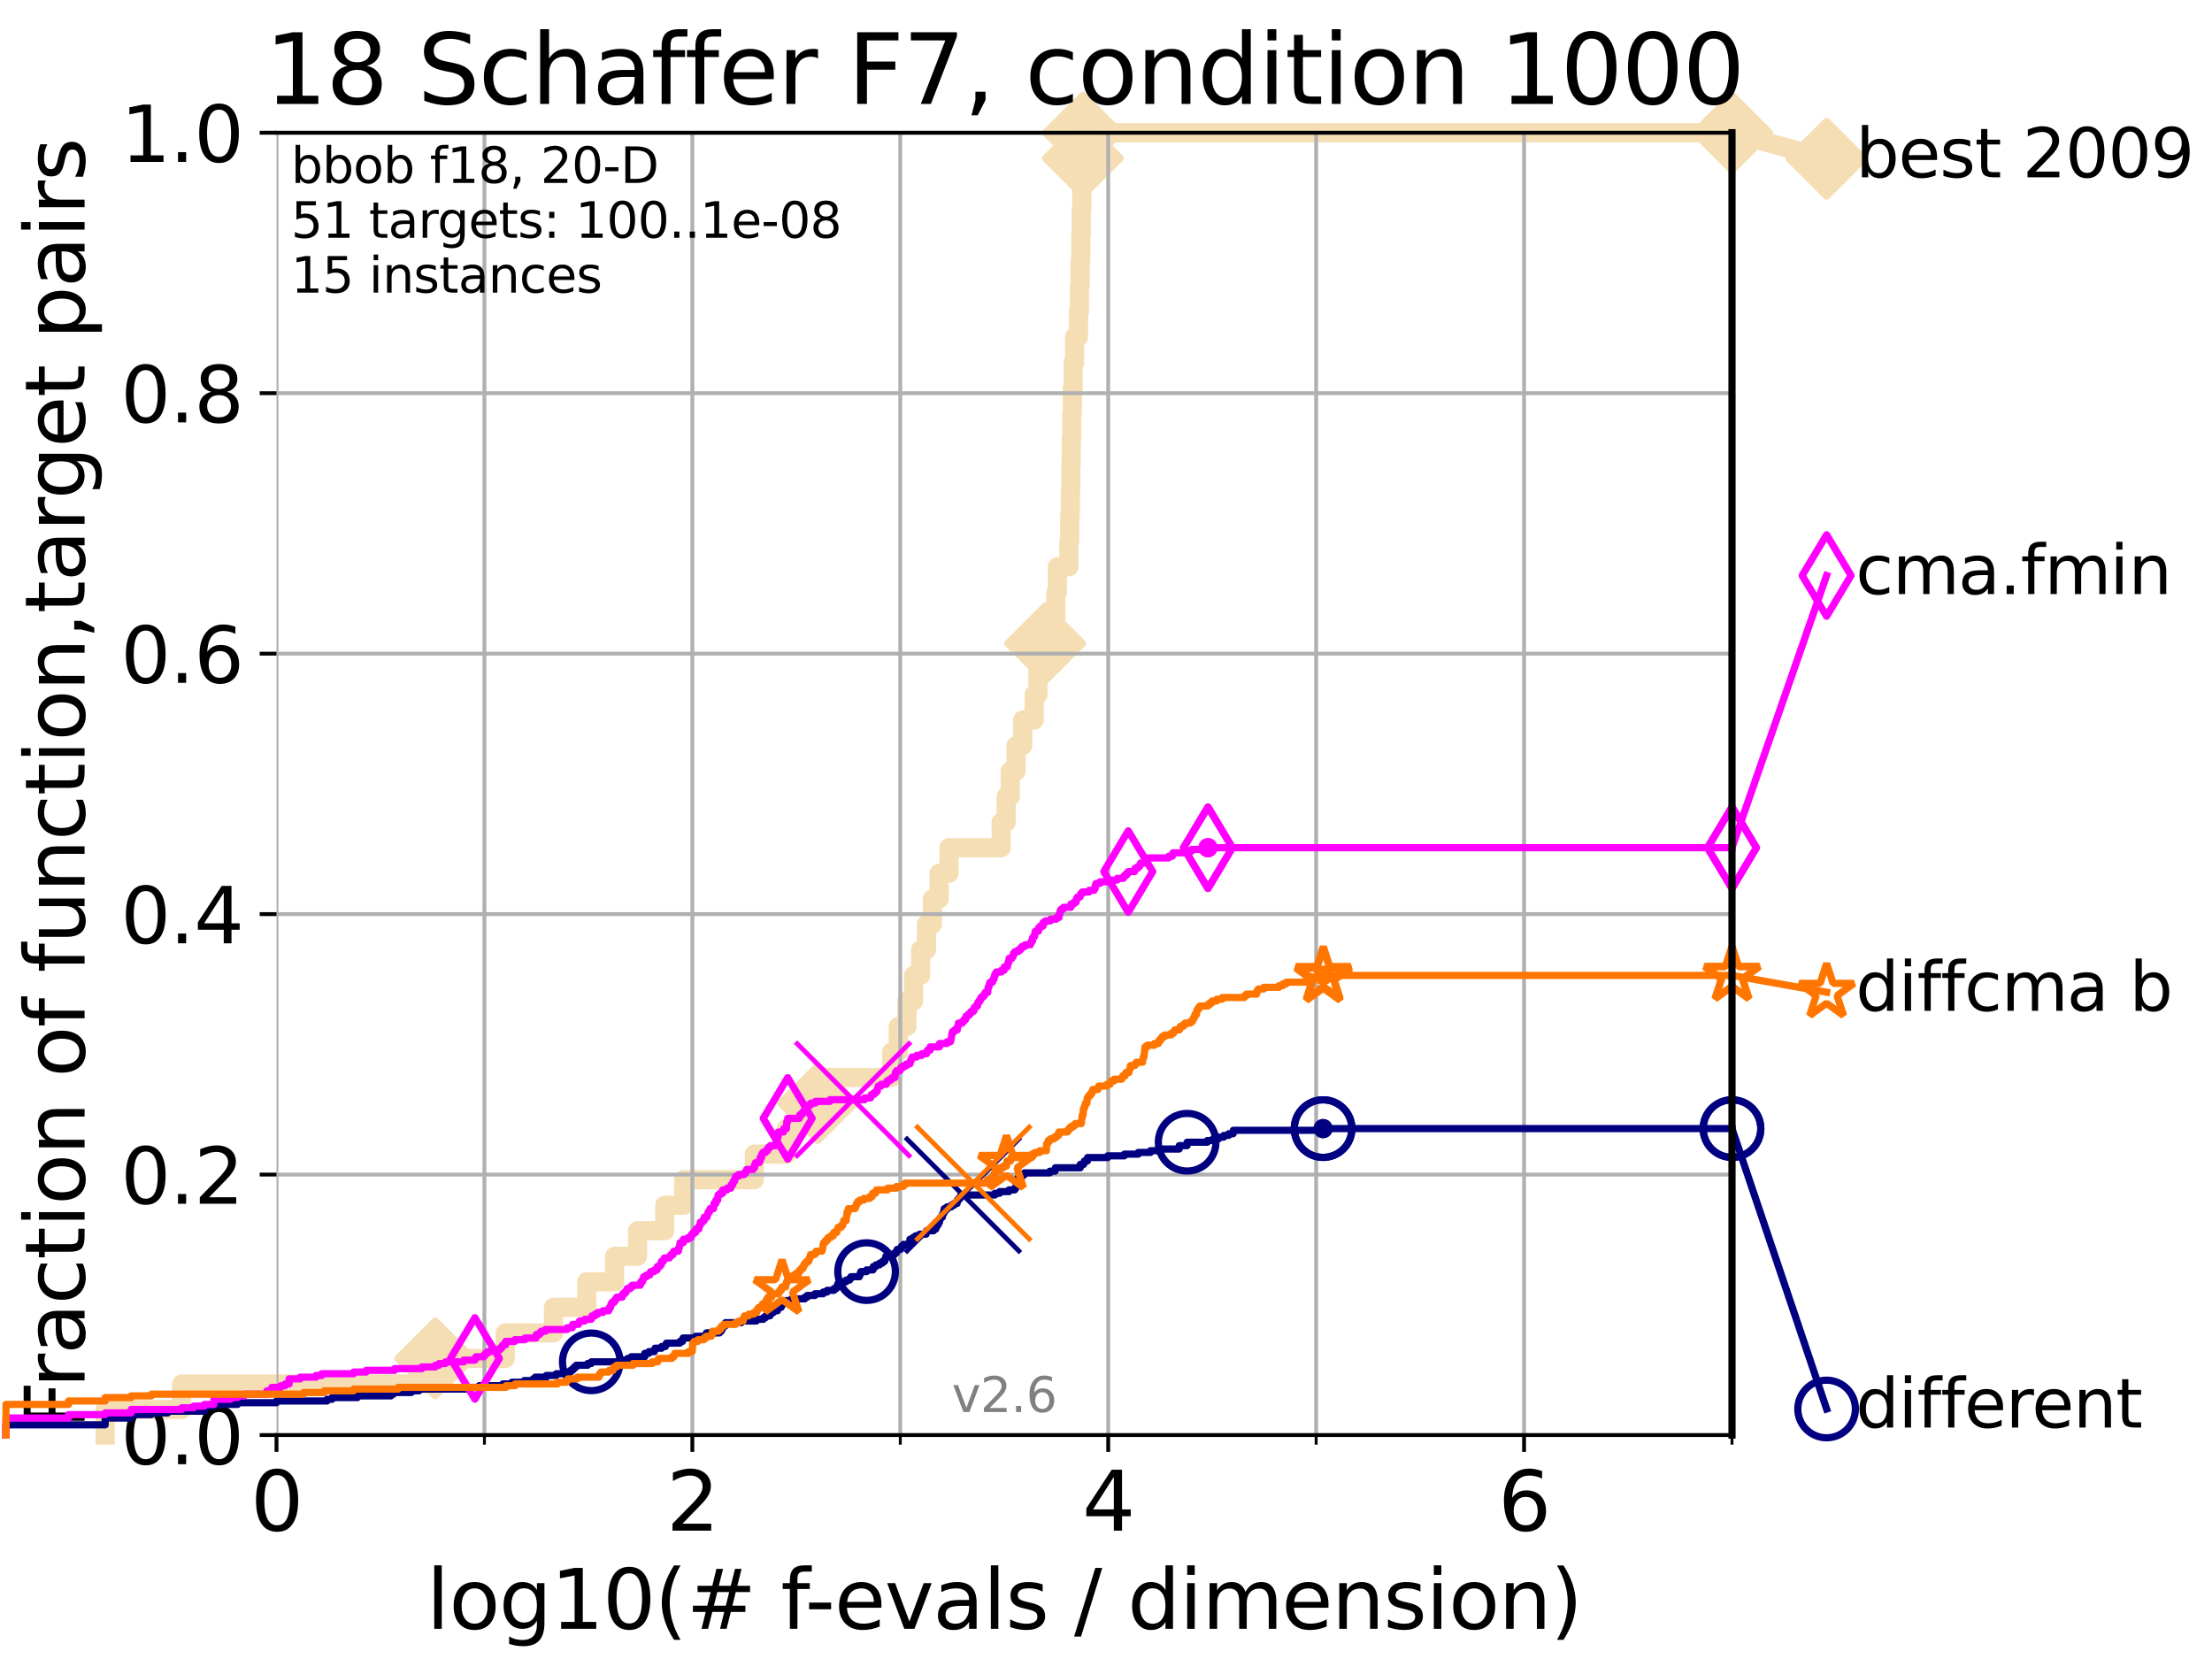 <?xml version="1.0" encoding="utf-8" standalone="no"?>
<!DOCTYPE svg PUBLIC "-//W3C//DTD SVG 1.1//EN"
  "http://www.w3.org/Graphics/SVG/1.1/DTD/svg11.dtd">
<svg height="345.6pt" version="1.1" viewBox="0 0 460.8 345.6" width="460.8pt" xmlns="http://www.w3.org/2000/svg" xmlns:xlink="http://www.w3.org/1999/xlink">
 <defs>
  <style type="text/css">*{stroke-linecap:butt;stroke-linejoin:round;}</style>
 </defs>
 <g id="figure_1">
  <g id="patch_1">
   <path d="M 0 345.6 
L 460.8 345.6 
L 460.8 0 
L 0 0 
z
" style="fill:#ffffff;"/>
  </g>
  <g id="axes_1">
   <g id="patch_2">
    <path d="M 57.6 298.944 
L 360.806 298.944 
L 360.806 27.648 
L 57.6 27.648 
z
" style="fill:#ffffff;"/>
   </g>
   <g id="line2d_1">
    <path d="M 21.912 298.944 
L 21.912 293.624 
L 37.851 293.624 
L 37.851 288.305 
L 90.668 288.305 
L 90.668 282.985 
L 105.263 282.985 
L 105.263 277.666 
L 115.315 277.666 
L 115.315 272.346 
L 122.229 272.346 
L 122.229 267.027 
L 128.023 267.027 
L 128.023 261.707 
L 132.812 261.707 
L 132.812 256.388 
L 138.477 256.388 
L 138.477 251.068 
L 142.425 251.068 
L 142.425 245.749 
L 157.137 245.749 
L 157.137 240.429 
L 163.83 240.429 
L 163.83 235.11 
L 166.656 235.11 
L 166.656 229.79 
L 170.391 229.79 
L 170.391 224.471 
L 185.752 224.471 
L 185.752 219.151 
L 187.128 219.151 
L 187.128 213.832 
L 188.929 213.832 
L 188.929 208.512 
L 190.322 208.512 
L 190.322 203.192 
L 191.786 203.192 
L 191.786 197.873 
L 192.995 197.873 
L 192.995 192.553 
L 194.244 192.553 
L 194.244 187.234 
L 195.644 187.234 
L 195.644 181.914 
L 197.71 181.914 
L 197.71 176.595 
L 208.56 176.595 
L 208.56 171.275 
L 209.596 171.275 
L 209.596 165.956 
L 210.447 165.956 
L 210.447 160.636 
L 211.662 160.636 
L 211.662 155.317 
L 213.039 155.317 
L 213.039 149.997 
L 215.437 149.997 
L 215.437 144.678 
L 216.212 144.678 
L 216.212 139.358 
L 217.735 139.358 
L 217.735 134.039 
L 218.613 134.039 
L 218.613 128.719 
L 219.951 128.719 
L 219.951 123.4 
L 220.273 123.4 
L 220.273 118.08 
L 222.66 118.08 
L 222.66 112.76 
L 222.844 112.76 
L 222.844 107.441 
L 222.972 107.441 
L 222.972 102.121 
L 223.078 102.121 
L 223.078 96.802 
L 223.157 96.802 
L 223.157 91.482 
L 223.258 91.482 
L 223.258 86.163 
L 223.386 86.163 
L 223.386 80.843 
L 223.565 80.843 
L 223.565 75.524 
L 223.849 75.524 
L 223.849 70.204 
L 224.676 70.204 
L 224.676 64.885 
L 224.873 64.885 
L 224.873 59.565 
L 225.009 59.565 
L 225.009 54.246 
L 225.16 54.246 
L 225.16 48.926 
L 225.262 48.926 
L 225.262 43.607 
L 225.376 43.607 
L 225.376 38.287 
L 225.475 38.287 
L 225.475 32.968 
L 225.579 32.968 
L 225.579 27.648 
L 360.806 27.648 
" style="fill:none;stroke:#f5deb3;stroke-linecap:square;stroke-width:4;"/>
   </g>
   <g id="line2d_2">
    <defs>
     <path d="M -0 7.778 
L 7.778 0 
L 0 -7.778 
L -7.778 -0 
z
" id="me14599c756" style="stroke:#f5deb3;stroke-linejoin:miter;stroke-width:1.5;"/>
    </defs>
    <g>
     <use style="fill:#f5deb3;stroke:#f5deb3;stroke-linejoin:miter;stroke-width:1.5;" x="90.668" xlink:href="#me14599c756" y="282.985"/>
     <use style="fill:#f5deb3;stroke:#f5deb3;stroke-linejoin:miter;stroke-width:1.5;" x="170.391" xlink:href="#me14599c756" y="229.79"/>
     <use style="fill:#f5deb3;stroke:#f5deb3;stroke-linejoin:miter;stroke-width:1.5;" x="217.735" xlink:href="#me14599c756" y="134.039"/>
     <use style="fill:#f5deb3;stroke:#f5deb3;stroke-linejoin:miter;stroke-width:1.5;" x="225.579" xlink:href="#me14599c756" y="32.968"/>
     <use style="fill:#f5deb3;stroke:#f5deb3;stroke-linejoin:miter;stroke-width:1.5;" x="225.579" xlink:href="#me14599c756" y="27.648"/>
     <use style="fill:#f5deb3;stroke:#f5deb3;stroke-linejoin:miter;stroke-width:1.5;" x="360.806" xlink:href="#me14599c756" y="27.648"/>
    </g>
   </g>
   <g id="line2d_3">
    <path style="fill:none;stroke:#f5deb3;stroke-linecap:square;stroke-width:4;"/>
    <g/>
   </g>
   <g id="line2d_4">
    <path d="M 360.806 27.648 
L 380.515 33.074 
" style="fill:none;stroke:#f5deb3;stroke-linecap:square;stroke-width:4;"/>
    <g>
     <use style="fill:#f5deb3;stroke:#f5deb3;stroke-linejoin:miter;stroke-width:1.5;" x="360.806" xlink:href="#me14599c756" y="27.648"/>
     <use style="fill:#f5deb3;stroke:#f5deb3;stroke-linejoin:miter;stroke-width:1.5;" x="380.515" xlink:href="#me14599c756" y="33.074"/>
    </g>
   </g>
   <g id="matplotlib.axis_1">
    <g id="xtick_1">
     <g id="line2d_5">
      <path clip-path="url(#pf6befd63bf)" d="M 57.6 298.944 
L 57.6 27.648 
" style="fill:none;stroke:#b0b0b0;stroke-linecap:square;stroke-width:0.8;"/>
     </g>
     <g id="line2d_6">
      <defs>
       <path d="M 0 0 
L 0 3.5 
" id="m3b2a308bf4" style="stroke:#000000;stroke-width:0.8;"/>
      </defs>
      <g>
       <use style="stroke:#000000;stroke-width:0.8;" x="57.6" xlink:href="#m3b2a308bf4" y="298.944"/>
      </g>
     </g>
     <g id="text_1">
      <!-- 0 -->
      <g transform="translate(52.192 318.861)scale(0.17 -0.17)">
       <defs>
        <path d="M 2034 4250 
Q 1547 4250 1301 3770 
Q 1056 3291 1056 2328 
Q 1056 1369 1301 889 
Q 1547 409 2034 409 
Q 2525 409 2770 889 
Q 3016 1369 3016 2328 
Q 3016 3291 2770 3770 
Q 2525 4250 2034 4250 
z
M 2034 4750 
Q 2819 4750 3233 4129 
Q 3647 3509 3647 2328 
Q 3647 1150 3233 529 
Q 2819 -91 2034 -91 
Q 1250 -91 836 529 
Q 422 1150 422 2328 
Q 422 3509 836 4129 
Q 1250 4750 2034 4750 
z
" id="DejaVuSans-30" transform="scale(0.016)"/>
       </defs>
       <use xlink:href="#DejaVuSans-30"/>
      </g>
     </g>
    </g>
    <g id="xtick_2">
     <g id="line2d_7">
      <path clip-path="url(#pf6befd63bf)" d="M 144.23 298.944 
L 144.23 27.648 
" style="fill:none;stroke:#b0b0b0;stroke-linecap:square;stroke-width:0.8;"/>
     </g>
     <g id="line2d_8">
      <g>
       <use style="stroke:#000000;stroke-width:0.8;" x="144.23" xlink:href="#m3b2a308bf4" y="298.944"/>
      </g>
     </g>
     <g id="text_2">
      <!-- 2 -->
      <g transform="translate(138.822 318.861)scale(0.17 -0.17)">
       <defs>
        <path d="M 1228 531 
L 3431 531 
L 3431 0 
L 469 0 
L 469 531 
Q 828 903 1448 1529 
Q 2069 2156 2228 2338 
Q 2531 2678 2651 2914 
Q 2772 3150 2772 3378 
Q 2772 3750 2511 3984 
Q 2250 4219 1831 4219 
Q 1534 4219 1204 4116 
Q 875 4013 500 3803 
L 500 4441 
Q 881 4594 1212 4672 
Q 1544 4750 1819 4750 
Q 2544 4750 2975 4387 
Q 3406 4025 3406 3419 
Q 3406 3131 3298 2873 
Q 3191 2616 2906 2266 
Q 2828 2175 2409 1742 
Q 1991 1309 1228 531 
z
" id="DejaVuSans-32" transform="scale(0.016)"/>
       </defs>
       <use xlink:href="#DejaVuSans-32"/>
      </g>
     </g>
    </g>
    <g id="xtick_3">
     <g id="line2d_9">
      <path clip-path="url(#pf6befd63bf)" d="M 230.861 298.944 
L 230.861 27.648 
" style="fill:none;stroke:#b0b0b0;stroke-linecap:square;stroke-width:0.8;"/>
     </g>
     <g id="line2d_10">
      <g>
       <use style="stroke:#000000;stroke-width:0.8;" x="230.861" xlink:href="#m3b2a308bf4" y="298.944"/>
      </g>
     </g>
     <g id="text_3">
      <!-- 4 -->
      <g transform="translate(225.453 318.861)scale(0.17 -0.17)">
       <defs>
        <path d="M 2419 4116 
L 825 1625 
L 2419 1625 
L 2419 4116 
z
M 2253 4666 
L 3047 4666 
L 3047 1625 
L 3713 1625 
L 3713 1100 
L 3047 1100 
L 3047 0 
L 2419 0 
L 2419 1100 
L 313 1100 
L 313 1709 
L 2253 4666 
z
" id="DejaVuSans-34" transform="scale(0.016)"/>
       </defs>
       <use xlink:href="#DejaVuSans-34"/>
      </g>
     </g>
    </g>
    <g id="xtick_4">
     <g id="line2d_11">
      <path clip-path="url(#pf6befd63bf)" d="M 317.491 298.944 
L 317.491 27.648 
" style="fill:none;stroke:#b0b0b0;stroke-linecap:square;stroke-width:0.8;"/>
     </g>
     <g id="line2d_12">
      <g>
       <use style="stroke:#000000;stroke-width:0.8;" x="317.491" xlink:href="#m3b2a308bf4" y="298.944"/>
      </g>
     </g>
     <g id="text_4">
      <!-- 6 -->
      <g transform="translate(312.083 318.861)scale(0.17 -0.17)">
       <defs>
        <path d="M 2113 2584 
Q 1688 2584 1439 2293 
Q 1191 2003 1191 1497 
Q 1191 994 1439 701 
Q 1688 409 2113 409 
Q 2538 409 2786 701 
Q 3034 994 3034 1497 
Q 3034 2003 2786 2293 
Q 2538 2584 2113 2584 
z
M 3366 4563 
L 3366 3988 
Q 3128 4100 2886 4159 
Q 2644 4219 2406 4219 
Q 1781 4219 1451 3797 
Q 1122 3375 1075 2522 
Q 1259 2794 1537 2939 
Q 1816 3084 2150 3084 
Q 2853 3084 3261 2657 
Q 3669 2231 3669 1497 
Q 3669 778 3244 343 
Q 2819 -91 2113 -91 
Q 1303 -91 875 529 
Q 447 1150 447 2328 
Q 447 3434 972 4092 
Q 1497 4750 2381 4750 
Q 2619 4750 2861 4703 
Q 3103 4656 3366 4563 
z
" id="DejaVuSans-36" transform="scale(0.016)"/>
       </defs>
       <use xlink:href="#DejaVuSans-36"/>
      </g>
     </g>
    </g>
    <g id="xtick_5">
     <g id="line2d_13">
      <path clip-path="url(#pf6befd63bf)" d="M 100.915 298.944 
L 100.915 27.648 
" style="fill:none;stroke:#b0b0b0;stroke-linecap:square;stroke-width:0.8;"/>
     </g>
     <g id="line2d_14">
      <defs>
       <path d="M 0 0 
L 0 2 
" id="m20aecb76d9" style="stroke:#000000;stroke-width:0.6;"/>
      </defs>
      <g>
       <use style="stroke:#000000;stroke-width:0.6;" x="100.915" xlink:href="#m20aecb76d9" y="298.944"/>
      </g>
     </g>
    </g>
    <g id="xtick_6">
     <g id="line2d_15">
      <path clip-path="url(#pf6befd63bf)" d="M 187.546 298.944 
L 187.546 27.648 
" style="fill:none;stroke:#b0b0b0;stroke-linecap:square;stroke-width:0.8;"/>
     </g>
     <g id="line2d_16">
      <g>
       <use style="stroke:#000000;stroke-width:0.6;" x="187.546" xlink:href="#m20aecb76d9" y="298.944"/>
      </g>
     </g>
    </g>
    <g id="xtick_7">
     <g id="line2d_17">
      <path clip-path="url(#pf6befd63bf)" d="M 274.176 298.944 
L 274.176 27.648 
" style="fill:none;stroke:#b0b0b0;stroke-linecap:square;stroke-width:0.8;"/>
     </g>
     <g id="line2d_18">
      <g>
       <use style="stroke:#000000;stroke-width:0.6;" x="274.176" xlink:href="#m20aecb76d9" y="298.944"/>
      </g>
     </g>
    </g>
    <g id="xtick_8">
     <g id="line2d_19">
      <path clip-path="url(#pf6befd63bf)" d="M 360.806 298.944 
L 360.806 27.648 
" style="fill:none;stroke:#b0b0b0;stroke-linecap:square;stroke-width:0.8;"/>
     </g>
     <g id="line2d_20">
      <g>
       <use style="stroke:#000000;stroke-width:0.6;" x="360.806" xlink:href="#m20aecb76d9" y="298.944"/>
      </g>
     </g>
    </g>
    <g id="text_5">
     <!-- log10(# f-evals / dimension) -->
     <g transform="translate(88.823 339.314)scale(0.17 -0.17)">
      <defs>
       <path d="M 603 4863 
L 1178 4863 
L 1178 0 
L 603 0 
L 603 4863 
z
" id="DejaVuSans-6c" transform="scale(0.016)"/>
       <path d="M 1959 3097 
Q 1497 3097 1228 2736 
Q 959 2375 959 1747 
Q 959 1119 1226 758 
Q 1494 397 1959 397 
Q 2419 397 2687 759 
Q 2956 1122 2956 1747 
Q 2956 2369 2687 2733 
Q 2419 3097 1959 3097 
z
M 1959 3584 
Q 2709 3584 3137 3096 
Q 3566 2609 3566 1747 
Q 3566 888 3137 398 
Q 2709 -91 1959 -91 
Q 1206 -91 779 398 
Q 353 888 353 1747 
Q 353 2609 779 3096 
Q 1206 3584 1959 3584 
z
" id="DejaVuSans-6f" transform="scale(0.016)"/>
       <path d="M 2906 1791 
Q 2906 2416 2648 2759 
Q 2391 3103 1925 3103 
Q 1463 3103 1205 2759 
Q 947 2416 947 1791 
Q 947 1169 1205 825 
Q 1463 481 1925 481 
Q 2391 481 2648 825 
Q 2906 1169 2906 1791 
z
M 3481 434 
Q 3481 -459 3084 -895 
Q 2688 -1331 1869 -1331 
Q 1566 -1331 1297 -1286 
Q 1028 -1241 775 -1147 
L 775 -588 
Q 1028 -725 1275 -790 
Q 1522 -856 1778 -856 
Q 2344 -856 2625 -561 
Q 2906 -266 2906 331 
L 2906 616 
Q 2728 306 2450 153 
Q 2172 0 1784 0 
Q 1141 0 747 490 
Q 353 981 353 1791 
Q 353 2603 747 3093 
Q 1141 3584 1784 3584 
Q 2172 3584 2450 3431 
Q 2728 3278 2906 2969 
L 2906 3500 
L 3481 3500 
L 3481 434 
z
" id="DejaVuSans-67" transform="scale(0.016)"/>
       <path d="M 794 531 
L 1825 531 
L 1825 4091 
L 703 3866 
L 703 4441 
L 1819 4666 
L 2450 4666 
L 2450 531 
L 3481 531 
L 3481 0 
L 794 0 
L 794 531 
z
" id="DejaVuSans-31" transform="scale(0.016)"/>
       <path d="M 1984 4856 
Q 1566 4138 1362 3434 
Q 1159 2731 1159 2009 
Q 1159 1288 1364 580 
Q 1569 -128 1984 -844 
L 1484 -844 
Q 1016 -109 783 600 
Q 550 1309 550 2009 
Q 550 2706 781 3412 
Q 1013 4119 1484 4856 
L 1984 4856 
z
" id="DejaVuSans-28" transform="scale(0.016)"/>
       <path d="M 3272 2816 
L 2363 2816 
L 2100 1772 
L 3016 1772 
L 3272 2816 
z
M 2803 4594 
L 2478 3297 
L 3391 3297 
L 3719 4594 
L 4219 4594 
L 3897 3297 
L 4872 3297 
L 4872 2816 
L 3775 2816 
L 3519 1772 
L 4513 1772 
L 4513 1294 
L 3397 1294 
L 3072 0 
L 2572 0 
L 2894 1294 
L 1978 1294 
L 1656 0 
L 1153 0 
L 1478 1294 
L 494 1294 
L 494 1772 
L 1594 1772 
L 1856 2816 
L 850 2816 
L 850 3297 
L 1978 3297 
L 2297 4594 
L 2803 4594 
z
" id="DejaVuSans-23" transform="scale(0.016)"/>
       <path id="DejaVuSans-20" transform="scale(0.016)"/>
       <path d="M 2375 4863 
L 2375 4384 
L 1825 4384 
Q 1516 4384 1395 4259 
Q 1275 4134 1275 3809 
L 1275 3500 
L 2222 3500 
L 2222 3053 
L 1275 3053 
L 1275 0 
L 697 0 
L 697 3053 
L 147 3053 
L 147 3500 
L 697 3500 
L 697 3744 
Q 697 4328 969 4595 
Q 1241 4863 1831 4863 
L 2375 4863 
z
" id="DejaVuSans-66" transform="scale(0.016)"/>
       <path d="M 313 2009 
L 1997 2009 
L 1997 1497 
L 313 1497 
L 313 2009 
z
" id="DejaVuSans-2d" transform="scale(0.016)"/>
       <path d="M 3597 1894 
L 3597 1613 
L 953 1613 
Q 991 1019 1311 708 
Q 1631 397 2203 397 
Q 2534 397 2845 478 
Q 3156 559 3463 722 
L 3463 178 
Q 3153 47 2828 -22 
Q 2503 -91 2169 -91 
Q 1331 -91 842 396 
Q 353 884 353 1716 
Q 353 2575 817 3079 
Q 1281 3584 2069 3584 
Q 2775 3584 3186 3129 
Q 3597 2675 3597 1894 
z
M 3022 2063 
Q 3016 2534 2758 2815 
Q 2500 3097 2075 3097 
Q 1594 3097 1305 2825 
Q 1016 2553 972 2059 
L 3022 2063 
z
" id="DejaVuSans-65" transform="scale(0.016)"/>
       <path d="M 191 3500 
L 800 3500 
L 1894 563 
L 2988 3500 
L 3597 3500 
L 2284 0 
L 1503 0 
L 191 3500 
z
" id="DejaVuSans-76" transform="scale(0.016)"/>
       <path d="M 2194 1759 
Q 1497 1759 1228 1600 
Q 959 1441 959 1056 
Q 959 750 1161 570 
Q 1363 391 1709 391 
Q 2188 391 2477 730 
Q 2766 1069 2766 1631 
L 2766 1759 
L 2194 1759 
z
M 3341 1997 
L 3341 0 
L 2766 0 
L 2766 531 
Q 2569 213 2275 61 
Q 1981 -91 1556 -91 
Q 1019 -91 701 211 
Q 384 513 384 1019 
Q 384 1609 779 1909 
Q 1175 2209 1959 2209 
L 2766 2209 
L 2766 2266 
Q 2766 2663 2505 2880 
Q 2244 3097 1772 3097 
Q 1472 3097 1187 3025 
Q 903 2953 641 2809 
L 641 3341 
Q 956 3463 1253 3523 
Q 1550 3584 1831 3584 
Q 2591 3584 2966 3190 
Q 3341 2797 3341 1997 
z
" id="DejaVuSans-61" transform="scale(0.016)"/>
       <path d="M 2834 3397 
L 2834 2853 
Q 2591 2978 2328 3040 
Q 2066 3103 1784 3103 
Q 1356 3103 1142 2972 
Q 928 2841 928 2578 
Q 928 2378 1081 2264 
Q 1234 2150 1697 2047 
L 1894 2003 
Q 2506 1872 2764 1633 
Q 3022 1394 3022 966 
Q 3022 478 2636 193 
Q 2250 -91 1575 -91 
Q 1294 -91 989 -36 
Q 684 19 347 128 
L 347 722 
Q 666 556 975 473 
Q 1284 391 1588 391 
Q 1994 391 2212 530 
Q 2431 669 2431 922 
Q 2431 1156 2273 1281 
Q 2116 1406 1581 1522 
L 1381 1569 
Q 847 1681 609 1914 
Q 372 2147 372 2553 
Q 372 3047 722 3315 
Q 1072 3584 1716 3584 
Q 2034 3584 2315 3537 
Q 2597 3491 2834 3397 
z
" id="DejaVuSans-73" transform="scale(0.016)"/>
       <path d="M 1625 4666 
L 2156 4666 
L 531 -594 
L 0 -594 
L 1625 4666 
z
" id="DejaVuSans-2f" transform="scale(0.016)"/>
       <path d="M 2906 2969 
L 2906 4863 
L 3481 4863 
L 3481 0 
L 2906 0 
L 2906 525 
Q 2725 213 2448 61 
Q 2172 -91 1784 -91 
Q 1150 -91 751 415 
Q 353 922 353 1747 
Q 353 2572 751 3078 
Q 1150 3584 1784 3584 
Q 2172 3584 2448 3432 
Q 2725 3281 2906 2969 
z
M 947 1747 
Q 947 1113 1208 752 
Q 1469 391 1925 391 
Q 2381 391 2643 752 
Q 2906 1113 2906 1747 
Q 2906 2381 2643 2742 
Q 2381 3103 1925 3103 
Q 1469 3103 1208 2742 
Q 947 2381 947 1747 
z
" id="DejaVuSans-64" transform="scale(0.016)"/>
       <path d="M 603 3500 
L 1178 3500 
L 1178 0 
L 603 0 
L 603 3500 
z
M 603 4863 
L 1178 4863 
L 1178 4134 
L 603 4134 
L 603 4863 
z
" id="DejaVuSans-69" transform="scale(0.016)"/>
       <path d="M 3328 2828 
Q 3544 3216 3844 3400 
Q 4144 3584 4550 3584 
Q 5097 3584 5394 3201 
Q 5691 2819 5691 2113 
L 5691 0 
L 5113 0 
L 5113 2094 
Q 5113 2597 4934 2840 
Q 4756 3084 4391 3084 
Q 3944 3084 3684 2787 
Q 3425 2491 3425 1978 
L 3425 0 
L 2847 0 
L 2847 2094 
Q 2847 2600 2669 2842 
Q 2491 3084 2119 3084 
Q 1678 3084 1418 2786 
Q 1159 2488 1159 1978 
L 1159 0 
L 581 0 
L 581 3500 
L 1159 3500 
L 1159 2956 
Q 1356 3278 1631 3431 
Q 1906 3584 2284 3584 
Q 2666 3584 2933 3390 
Q 3200 3197 3328 2828 
z
" id="DejaVuSans-6d" transform="scale(0.016)"/>
       <path d="M 3513 2113 
L 3513 0 
L 2938 0 
L 2938 2094 
Q 2938 2591 2744 2837 
Q 2550 3084 2163 3084 
Q 1697 3084 1428 2787 
Q 1159 2491 1159 1978 
L 1159 0 
L 581 0 
L 581 3500 
L 1159 3500 
L 1159 2956 
Q 1366 3272 1645 3428 
Q 1925 3584 2291 3584 
Q 2894 3584 3203 3211 
Q 3513 2838 3513 2113 
z
" id="DejaVuSans-6e" transform="scale(0.016)"/>
       <path d="M 513 4856 
L 1013 4856 
Q 1481 4119 1714 3412 
Q 1947 2706 1947 2009 
Q 1947 1309 1714 600 
Q 1481 -109 1013 -844 
L 513 -844 
Q 928 -128 1133 580 
Q 1338 1288 1338 2009 
Q 1338 2731 1133 3434 
Q 928 4138 513 4856 
z
" id="DejaVuSans-29" transform="scale(0.016)"/>
      </defs>
      <use xlink:href="#DejaVuSans-6c"/>
      <use x="27.783" xlink:href="#DejaVuSans-6f"/>
      <use x="88.965" xlink:href="#DejaVuSans-67"/>
      <use x="152.441" xlink:href="#DejaVuSans-31"/>
      <use x="216.064" xlink:href="#DejaVuSans-30"/>
      <use x="279.688" xlink:href="#DejaVuSans-28"/>
      <use x="318.701" xlink:href="#DejaVuSans-23"/>
      <use x="402.49" xlink:href="#DejaVuSans-20"/>
      <use x="434.277" xlink:href="#DejaVuSans-66"/>
      <use x="463.982" xlink:href="#DejaVuSans-2d"/>
      <use x="500.066" xlink:href="#DejaVuSans-65"/>
      <use x="561.59" xlink:href="#DejaVuSans-76"/>
      <use x="620.77" xlink:href="#DejaVuSans-61"/>
      <use x="682.049" xlink:href="#DejaVuSans-6c"/>
      <use x="709.832" xlink:href="#DejaVuSans-73"/>
      <use x="761.932" xlink:href="#DejaVuSans-20"/>
      <use x="793.719" xlink:href="#DejaVuSans-2f"/>
      <use x="827.41" xlink:href="#DejaVuSans-20"/>
      <use x="859.197" xlink:href="#DejaVuSans-64"/>
      <use x="922.674" xlink:href="#DejaVuSans-69"/>
      <use x="950.457" xlink:href="#DejaVuSans-6d"/>
      <use x="1047.869" xlink:href="#DejaVuSans-65"/>
      <use x="1109.393" xlink:href="#DejaVuSans-6e"/>
      <use x="1172.771" xlink:href="#DejaVuSans-73"/>
      <use x="1224.871" xlink:href="#DejaVuSans-69"/>
      <use x="1252.654" xlink:href="#DejaVuSans-6f"/>
      <use x="1313.836" xlink:href="#DejaVuSans-6e"/>
      <use x="1377.215" xlink:href="#DejaVuSans-29"/>
     </g>
    </g>
   </g>
   <g id="matplotlib.axis_2">
    <g id="ytick_1">
     <g id="line2d_21">
      <path clip-path="url(#pf6befd63bf)" d="M 57.6 298.944 
L 360.806 298.944 
" style="fill:none;stroke:#b0b0b0;stroke-linecap:square;stroke-width:0.8;"/>
     </g>
     <g id="line2d_22">
      <defs>
       <path d="M 0 0 
L -3.5 0 
" id="m4f32638d93" style="stroke:#000000;stroke-width:0.8;"/>
      </defs>
      <g>
       <use style="stroke:#000000;stroke-width:0.8;" x="57.6" xlink:href="#m4f32638d93" y="298.944"/>
      </g>
     </g>
     <g id="text_6">
      <!-- 0.0 -->
      <g transform="translate(25.155 305.023)scale(0.16 -0.16)">
       <defs>
        <path d="M 684 794 
L 1344 794 
L 1344 0 
L 684 0 
L 684 794 
z
" id="DejaVuSans-2e" transform="scale(0.016)"/>
       </defs>
       <use xlink:href="#DejaVuSans-30"/>
       <use x="63.623" xlink:href="#DejaVuSans-2e"/>
       <use x="95.41" xlink:href="#DejaVuSans-30"/>
      </g>
     </g>
    </g>
    <g id="ytick_2">
     <g id="line2d_23">
      <path clip-path="url(#pf6befd63bf)" d="M 57.6 244.685 
L 360.806 244.685 
" style="fill:none;stroke:#b0b0b0;stroke-linecap:square;stroke-width:0.8;"/>
     </g>
     <g id="line2d_24">
      <g>
       <use style="stroke:#000000;stroke-width:0.8;" x="57.6" xlink:href="#m4f32638d93" y="244.685"/>
      </g>
     </g>
     <g id="text_7">
      <!-- 0.2 -->
      <g transform="translate(25.155 250.764)scale(0.16 -0.16)">
       <use xlink:href="#DejaVuSans-30"/>
       <use x="63.623" xlink:href="#DejaVuSans-2e"/>
       <use x="95.41" xlink:href="#DejaVuSans-32"/>
      </g>
     </g>
    </g>
    <g id="ytick_3">
     <g id="line2d_25">
      <path clip-path="url(#pf6befd63bf)" d="M 57.6 190.426 
L 360.806 190.426 
" style="fill:none;stroke:#b0b0b0;stroke-linecap:square;stroke-width:0.8;"/>
     </g>
     <g id="line2d_26">
      <g>
       <use style="stroke:#000000;stroke-width:0.8;" x="57.6" xlink:href="#m4f32638d93" y="190.426"/>
      </g>
     </g>
     <g id="text_8">
      <!-- 0.4 -->
      <g transform="translate(25.155 196.504)scale(0.16 -0.16)">
       <use xlink:href="#DejaVuSans-30"/>
       <use x="63.623" xlink:href="#DejaVuSans-2e"/>
       <use x="95.41" xlink:href="#DejaVuSans-34"/>
      </g>
     </g>
    </g>
    <g id="ytick_4">
     <g id="line2d_27">
      <path clip-path="url(#pf6befd63bf)" d="M 57.6 136.166 
L 360.806 136.166 
" style="fill:none;stroke:#b0b0b0;stroke-linecap:square;stroke-width:0.8;"/>
     </g>
     <g id="line2d_28">
      <g>
       <use style="stroke:#000000;stroke-width:0.8;" x="57.6" xlink:href="#m4f32638d93" y="136.166"/>
      </g>
     </g>
     <g id="text_9">
      <!-- 0.6 -->
      <g transform="translate(25.155 142.245)scale(0.16 -0.16)">
       <use xlink:href="#DejaVuSans-30"/>
       <use x="63.623" xlink:href="#DejaVuSans-2e"/>
       <use x="95.41" xlink:href="#DejaVuSans-36"/>
      </g>
     </g>
    </g>
    <g id="ytick_5">
     <g id="line2d_29">
      <path clip-path="url(#pf6befd63bf)" d="M 57.6 81.907 
L 360.806 81.907 
" style="fill:none;stroke:#b0b0b0;stroke-linecap:square;stroke-width:0.8;"/>
     </g>
     <g id="line2d_30">
      <g>
       <use style="stroke:#000000;stroke-width:0.8;" x="57.6" xlink:href="#m4f32638d93" y="81.907"/>
      </g>
     </g>
     <g id="text_10">
      <!-- 0.8 -->
      <g transform="translate(25.155 87.986)scale(0.16 -0.16)">
       <defs>
        <path d="M 2034 2216 
Q 1584 2216 1326 1975 
Q 1069 1734 1069 1313 
Q 1069 891 1326 650 
Q 1584 409 2034 409 
Q 2484 409 2743 651 
Q 3003 894 3003 1313 
Q 3003 1734 2745 1975 
Q 2488 2216 2034 2216 
z
M 1403 2484 
Q 997 2584 770 2862 
Q 544 3141 544 3541 
Q 544 4100 942 4425 
Q 1341 4750 2034 4750 
Q 2731 4750 3128 4425 
Q 3525 4100 3525 3541 
Q 3525 3141 3298 2862 
Q 3072 2584 2669 2484 
Q 3125 2378 3379 2068 
Q 3634 1759 3634 1313 
Q 3634 634 3220 271 
Q 2806 -91 2034 -91 
Q 1263 -91 848 271 
Q 434 634 434 1313 
Q 434 1759 690 2068 
Q 947 2378 1403 2484 
z
M 1172 3481 
Q 1172 3119 1398 2916 
Q 1625 2713 2034 2713 
Q 2441 2713 2670 2916 
Q 2900 3119 2900 3481 
Q 2900 3844 2670 4047 
Q 2441 4250 2034 4250 
Q 1625 4250 1398 4047 
Q 1172 3844 1172 3481 
z
" id="DejaVuSans-38" transform="scale(0.016)"/>
       </defs>
       <use xlink:href="#DejaVuSans-30"/>
       <use x="63.623" xlink:href="#DejaVuSans-2e"/>
       <use x="95.41" xlink:href="#DejaVuSans-38"/>
      </g>
     </g>
    </g>
    <g id="ytick_6">
     <g id="line2d_31">
      <path clip-path="url(#pf6befd63bf)" d="M 57.6 27.648 
L 360.806 27.648 
" style="fill:none;stroke:#b0b0b0;stroke-linecap:square;stroke-width:0.8;"/>
     </g>
     <g id="line2d_32">
      <g>
       <use style="stroke:#000000;stroke-width:0.8;" x="57.6" xlink:href="#m4f32638d93" y="27.648"/>
      </g>
     </g>
     <g id="text_11">
      <!-- 1.0 -->
      <g transform="translate(25.155 33.727)scale(0.16 -0.16)">
       <use xlink:href="#DejaVuSans-31"/>
       <use x="63.623" xlink:href="#DejaVuSans-2e"/>
       <use x="95.41" xlink:href="#DejaVuSans-30"/>
      </g>
     </g>
    </g>
    <g id="text_12">
     <!-- Fraction of function,target pairs -->
     <g transform="translate(17.62 297.681)rotate(-90)scale(0.17 -0.17)">
      <defs>
       <path d="M 628 4666 
L 3309 4666 
L 3309 4134 
L 1259 4134 
L 1259 2759 
L 3109 2759 
L 3109 2228 
L 1259 2228 
L 1259 0 
L 628 0 
L 628 4666 
z
" id="DejaVuSans-46" transform="scale(0.016)"/>
       <path d="M 2631 2963 
Q 2534 3019 2420 3045 
Q 2306 3072 2169 3072 
Q 1681 3072 1420 2755 
Q 1159 2438 1159 1844 
L 1159 0 
L 581 0 
L 581 3500 
L 1159 3500 
L 1159 2956 
Q 1341 3275 1631 3429 
Q 1922 3584 2338 3584 
Q 2397 3584 2469 3576 
Q 2541 3569 2628 3553 
L 2631 2963 
z
" id="DejaVuSans-72" transform="scale(0.016)"/>
       <path d="M 3122 3366 
L 3122 2828 
Q 2878 2963 2633 3030 
Q 2388 3097 2138 3097 
Q 1578 3097 1268 2742 
Q 959 2388 959 1747 
Q 959 1106 1268 751 
Q 1578 397 2138 397 
Q 2388 397 2633 464 
Q 2878 531 3122 666 
L 3122 134 
Q 2881 22 2623 -34 
Q 2366 -91 2075 -91 
Q 1284 -91 818 406 
Q 353 903 353 1747 
Q 353 2603 823 3093 
Q 1294 3584 2113 3584 
Q 2378 3584 2631 3529 
Q 2884 3475 3122 3366 
z
" id="DejaVuSans-63" transform="scale(0.016)"/>
       <path d="M 1172 4494 
L 1172 3500 
L 2356 3500 
L 2356 3053 
L 1172 3053 
L 1172 1153 
Q 1172 725 1289 603 
Q 1406 481 1766 481 
L 2356 481 
L 2356 0 
L 1766 0 
Q 1100 0 847 248 
Q 594 497 594 1153 
L 594 3053 
L 172 3053 
L 172 3500 
L 594 3500 
L 594 4494 
L 1172 4494 
z
" id="DejaVuSans-74" transform="scale(0.016)"/>
       <path d="M 544 1381 
L 544 3500 
L 1119 3500 
L 1119 1403 
Q 1119 906 1312 657 
Q 1506 409 1894 409 
Q 2359 409 2629 706 
Q 2900 1003 2900 1516 
L 2900 3500 
L 3475 3500 
L 3475 0 
L 2900 0 
L 2900 538 
Q 2691 219 2414 64 
Q 2138 -91 1772 -91 
Q 1169 -91 856 284 
Q 544 659 544 1381 
z
M 1991 3584 
L 1991 3584 
z
" id="DejaVuSans-75" transform="scale(0.016)"/>
       <path d="M 750 794 
L 1409 794 
L 1409 256 
L 897 -744 
L 494 -744 
L 750 256 
L 750 794 
z
" id="DejaVuSans-2c" transform="scale(0.016)"/>
       <path d="M 1159 525 
L 1159 -1331 
L 581 -1331 
L 581 3500 
L 1159 3500 
L 1159 2969 
Q 1341 3281 1617 3432 
Q 1894 3584 2278 3584 
Q 2916 3584 3314 3078 
Q 3713 2572 3713 1747 
Q 3713 922 3314 415 
Q 2916 -91 2278 -91 
Q 1894 -91 1617 61 
Q 1341 213 1159 525 
z
M 3116 1747 
Q 3116 2381 2855 2742 
Q 2594 3103 2138 3103 
Q 1681 3103 1420 2742 
Q 1159 2381 1159 1747 
Q 1159 1113 1420 752 
Q 1681 391 2138 391 
Q 2594 391 2855 752 
Q 3116 1113 3116 1747 
z
" id="DejaVuSans-70" transform="scale(0.016)"/>
      </defs>
      <use xlink:href="#DejaVuSans-46"/>
      <use x="50.27" xlink:href="#DejaVuSans-72"/>
      <use x="91.383" xlink:href="#DejaVuSans-61"/>
      <use x="152.662" xlink:href="#DejaVuSans-63"/>
      <use x="207.643" xlink:href="#DejaVuSans-74"/>
      <use x="246.852" xlink:href="#DejaVuSans-69"/>
      <use x="274.635" xlink:href="#DejaVuSans-6f"/>
      <use x="335.816" xlink:href="#DejaVuSans-6e"/>
      <use x="399.195" xlink:href="#DejaVuSans-20"/>
      <use x="430.982" xlink:href="#DejaVuSans-6f"/>
      <use x="492.164" xlink:href="#DejaVuSans-66"/>
      <use x="527.369" xlink:href="#DejaVuSans-20"/>
      <use x="559.156" xlink:href="#DejaVuSans-66"/>
      <use x="594.361" xlink:href="#DejaVuSans-75"/>
      <use x="657.74" xlink:href="#DejaVuSans-6e"/>
      <use x="721.119" xlink:href="#DejaVuSans-63"/>
      <use x="776.1" xlink:href="#DejaVuSans-74"/>
      <use x="815.309" xlink:href="#DejaVuSans-69"/>
      <use x="843.092" xlink:href="#DejaVuSans-6f"/>
      <use x="904.273" xlink:href="#DejaVuSans-6e"/>
      <use x="967.652" xlink:href="#DejaVuSans-2c"/>
      <use x="999.439" xlink:href="#DejaVuSans-74"/>
      <use x="1038.648" xlink:href="#DejaVuSans-61"/>
      <use x="1099.928" xlink:href="#DejaVuSans-72"/>
      <use x="1139.291" xlink:href="#DejaVuSans-67"/>
      <use x="1202.768" xlink:href="#DejaVuSans-65"/>
      <use x="1264.291" xlink:href="#DejaVuSans-74"/>
      <use x="1303.5" xlink:href="#DejaVuSans-20"/>
      <use x="1335.287" xlink:href="#DejaVuSans-70"/>
      <use x="1398.764" xlink:href="#DejaVuSans-61"/>
      <use x="1460.043" xlink:href="#DejaVuSans-69"/>
      <use x="1487.826" xlink:href="#DejaVuSans-72"/>
      <use x="1528.939" xlink:href="#DejaVuSans-73"/>
     </g>
    </g>
   </g>
   <g id="line2d_33">
    <defs>
     <path d="M 0 1.5 
C 0.398 1.5 0.779 1.342 1.061 1.061 
C 1.342 0.779 1.5 0.398 1.5 0 
C 1.5 -0.398 1.342 -0.779 1.061 -1.061 
C 0.779 -1.342 0.398 -1.5 0 -1.5 
C -0.398 -1.5 -0.779 -1.342 -1.061 -1.061 
C -1.342 -0.779 -1.5 -0.398 -1.5 0 
C -1.5 0.398 -1.342 0.779 -1.061 1.061 
C -0.779 1.342 -0.398 1.5 0 1.5 
z
" id="m921a419464" style="stroke:#f5deb3;"/>
    </defs>
    <g>
     <use style="fill:#f5deb3;stroke:#f5deb3;" x="225.579" xlink:href="#m921a419464" y="27.648"/>
     <use style="fill:#f5deb3;stroke:#f5deb3;" x="225.579" xlink:href="#m921a419464" y="27.648"/>
    </g>
   </g>
   <g id="line2d_34">
    <defs>
     <path d="M 0 1.5 
C 0.398 1.5 0.779 1.342 1.061 1.061 
C 1.342 0.779 1.5 0.398 1.5 0 
C 1.5 -0.398 1.342 -0.779 1.061 -1.061 
C 0.779 -1.342 0.398 -1.5 0 -1.5 
C -0.398 -1.5 -0.779 -1.342 -1.061 -1.061 
C -1.342 -0.779 -1.5 -0.398 -1.5 0 
C -1.5 0.398 -1.342 0.779 -1.061 1.061 
C -0.779 1.342 -0.398 1.5 0 1.5 
z
" id="m77d7b48257" style="stroke:#000080;"/>
    </defs>
    <g>
     <use style="fill:#000080;stroke:#000080;" x="275.623" xlink:href="#m77d7b48257" y="235.11"/>
     <use style="fill:#000080;stroke:#000080;" x="275.623" xlink:href="#m77d7b48257" y="235.11"/>
    </g>
   </g>
   <g id="line2d_35">
    <path d="M 1.246 298.944 
L 1.246 296.816 
L 21.912 296.816 
L 21.912 295.398 
L 27.324 295.398 
L 27.324 294.688 
L 31.522 294.688 
L 31.522 294.334 
L 34.951 294.334 
L 34.951 293.979 
L 42.579 293.979 
L 42.579 292.915 
L 44.561 292.915 
L 44.561 292.561 
L 49.496 292.561 
L 49.496 292.206 
L 57.6 292.206 
L 57.6 291.851 
L 68.127 291.851 
L 68.127 291.497 
L 69.173 291.497 
L 69.173 291.142 
L 74.457 291.142 
L 74.457 290.787 
L 81.433 290.787 
L 81.433 290.433 
L 81.956 290.433 
L 81.956 290.078 
L 85.684 290.078 
L 85.684 289.723 
L 87.303 289.723 
L 87.303 289.369 
L 98.187 289.369 
L 98.187 289.014 
L 99.851 289.014 
L 99.851 288.66 
L 104.733 288.66 
L 104.733 288.305 
L 106.63 288.305 
L 106.63 287.95 
L 109.22 287.95 
L 109.22 287.596 
L 111.062 287.596 
L 111.062 287.241 
L 111.496 287.241 
L 111.496 286.886 
L 113.813 286.886 
L 113.813 286.532 
L 115.875 286.532 
L 115.875 286.177 
L 117.266 286.177 
L 117.266 285.822 
L 118.854 285.822 
L 118.854 285.468 
L 119.284 285.468 
L 119.284 285.113 
L 119.635 285.113 
L 119.635 284.759 
L 120.047 284.759 
L 120.047 284.404 
L 122.41 284.404 
L 122.41 284.049 
L 123.174 284.049 
L 123.174 283.695 
L 129.927 283.695 
L 129.927 283.34 
L 130.754 283.34 
L 130.754 282.985 
L 131.508 282.985 
L 131.508 282.631 
L 134.321 282.631 
L 134.321 281.922 
L 135.162 281.922 
L 135.162 281.567 
L 136.314 281.567 
L 136.314 281.212 
L 136.457 281.212 
L 136.457 280.858 
L 137.827 280.858 
L 137.827 280.503 
L 138.604 280.503 
L 138.604 280.148 
L 138.831 280.148 
L 138.831 279.794 
L 141.643 279.794 
L 141.643 279.439 
L 142.196 279.439 
L 142.28 278.73 
L 144.905 278.73 
L 144.905 278.375 
L 147.031 278.375 
L 147.031 278.021 
L 147.16 278.021 
L 147.16 277.666 
L 149.883 277.666 
L 149.883 277.311 
L 150.255 277.311 
L 150.255 276.957 
L 150.445 276.957 
L 150.445 276.602 
L 150.634 276.602 
L 150.634 276.247 
L 151.057 276.247 
L 151.123 275.538 
L 154.416 275.538 
L 154.416 275.183 
L 157.554 275.183 
L 157.554 274.829 
L 159.033 274.829 
L 159.033 274.474 
L 159.514 274.474 
L 159.514 274.12 
L 160.379 274.12 
L 160.379 273.765 
L 160.664 273.765 
L 160.664 273.41 
L 161.137 273.41 
L 161.137 273.056 
L 161.961 273.056 
L 161.961 272.701 
L 162.143 272.701 
L 162.143 272.346 
L 162.736 272.346 
L 162.736 271.992 
L 162.898 271.992 
L 162.898 271.637 
L 163.243 271.637 
L 163.243 271.282 
L 163.743 271.282 
L 163.743 270.928 
L 164.906 270.928 
L 164.906 270.573 
L 167.648 270.573 
L 167.648 270.219 
L 168.161 270.219 
L 168.161 269.864 
L 169.777 269.864 
L 169.777 269.509 
L 171.482 269.509 
L 171.482 269.155 
L 172.304 269.155 
L 172.304 268.8 
L 173.725 268.8 
L 173.725 268.445 
L 174.213 268.445 
L 174.213 268.091 
L 174.425 268.091 
L 174.425 267.736 
L 174.553 267.736 
L 174.553 267.381 
L 175.433 267.381 
L 175.433 267.027 
L 176.239 267.027 
L 176.239 266.672 
L 176.973 266.672 
L 176.973 266.318 
L 177.271 266.318 
L 177.271 265.963 
L 179.028 265.963 
L 179.028 265.608 
L 179.184 265.608 
L 179.184 265.254 
L 179.324 265.254 
L 179.324 264.899 
L 180.526 264.899 
L 180.526 264.544 
L 181.867 264.544 
L 181.921 263.835 
L 182.498 263.835 
L 182.498 263.48 
L 183.252 263.48 
L 183.252 263.126 
L 183.843 263.126 
L 183.843 262.771 
L 184.289 262.771 
L 184.289 262.417 
L 184.432 262.417 
L 184.527 261.707 
L 185.531 261.707 
L 185.531 261.353 
L 186.331 261.353 
L 186.331 260.998 
L 186.757 260.998 
L 186.757 260.643 
L 186.884 260.643 
L 186.884 260.289 
L 187.603 260.289 
L 187.603 259.934 
L 187.823 259.934 
L 187.823 259.579 
L 188.215 259.579 
L 188.215 259.225 
L 189.418 259.225 
L 189.418 258.87 
L 189.535 258.87 
L 189.545 258.161 
L 190.171 258.161 
L 190.171 257.806 
L 190.711 257.806 
L 190.711 257.452 
L 191.578 257.452 
L 191.578 257.097 
L 192.928 257.097 
L 193.031 256.388 
L 194.488 256.388 
L 194.488 256.033 
L 194.953 256.033 
L 195.026 255.324 
L 195.341 255.324 
L 195.341 254.969 
L 195.53 254.969 
L 195.53 254.615 
L 195.71 254.615 
L 195.773 253.905 
L 195.968 253.905 
L 195.968 253.551 
L 196.319 253.551 
L 196.368 252.841 
L 196.583 252.841 
L 196.624 252.132 
L 196.709 252.132 
L 196.709 251.778 
L 197.276 251.778 
L 197.276 251.423 
L 198.173 251.423 
L 198.173 251.068 
L 198.727 251.068 
L 198.727 250.714 
L 199.377 250.714 
L 199.422 250.004 
L 199.7 250.004 
L 199.7 249.65 
L 200.036 249.65 
L 200.036 249.295 
L 200.149 249.295 
L 200.149 248.94 
L 207.265 248.94 
L 207.265 248.586 
L 208.238 248.586 
L 208.238 248.231 
L 210.188 248.231 
L 210.188 247.877 
L 211.377 247.877 
L 211.377 247.522 
L 211.639 247.522 
L 211.734 246.813 
L 211.753 246.813 
L 211.791 246.103 
L 212.047 246.103 
L 212.047 245.394 
L 212.462 245.394 
L 212.462 245.039 
L 213.035 245.039 
L 213.035 244.685 
L 213.412 244.685 
L 213.412 244.33 
L 218.707 244.33 
L 218.707 243.976 
L 219.787 243.976 
L 219.841 243.266 
L 225.047 243.266 
L 225.047 242.557 
L 225.756 242.557 
L 225.756 242.202 
L 225.896 242.202 
L 225.896 241.848 
L 226.534 241.848 
L 226.562 241.138 
L 230.76 241.138 
L 230.76 240.784 
L 234.227 240.784 
L 234.227 240.429 
L 237.121 240.429 
L 237.121 240.075 
L 239.657 240.075 
L 239.657 239.72 
L 241.866 239.72 
L 241.866 239.365 
L 245.652 239.365 
L 245.652 238.656 
L 247.293 238.656 
L 247.302 237.947 
L 251.5 237.947 
L 251.5 237.592 
L 252.716 237.592 
L 252.716 237.237 
L 253.859 237.237 
L 253.859 236.883 
L 254.936 236.883 
L 254.936 236.528 
L 255.955 236.528 
L 255.955 236.174 
L 256.892 236.174 
L 256.921 235.464 
L 275.623 235.464 
L 275.623 235.11 
L 360.806 235.11 
L 360.806 235.11 
" style="fill:none;stroke:#000080;stroke-linecap:square;stroke-width:1.5;"/>
   </g>
   <g id="line2d_36">
    <defs>
     <path d="M 0 6 
C 1.591 6 3.117 5.368 4.243 4.243 
C 5.368 3.117 6 1.591 6 0 
C 6 -1.591 5.368 -3.117 4.243 -4.243 
C 3.117 -5.368 1.591 -6 0 -6 
C -1.591 -6 -3.117 -5.368 -4.243 -4.243 
C -5.368 -3.117 -6 -1.591 -6 0 
C -6 1.591 -5.368 3.117 -4.243 4.243 
C -3.117 5.368 -1.591 6 0 6 
z
" id="mefd9fc67e9" style="stroke:#000080;stroke-width:1.5;"/>
    </defs>
    <g>
     <use style="fill-opacity:0;stroke:#000080;stroke-width:1.5;" x="123.174" xlink:href="#mefd9fc67e9" y="283.695"/>
     <use style="fill-opacity:0;stroke:#000080;stroke-width:1.5;" x="180.526" xlink:href="#mefd9fc67e9" y="264.899"/>
     <use style="fill-opacity:0;stroke:#000080;stroke-width:1.5;" x="247.302" xlink:href="#mefd9fc67e9" y="237.947"/>
     <use style="fill-opacity:0;stroke:#000080;stroke-width:1.5;" x="275.623" xlink:href="#mefd9fc67e9" y="235.11"/>
     <use style="fill-opacity:0;stroke:#000080;stroke-width:1.5;" x="275.623" xlink:href="#mefd9fc67e9" y="235.11"/>
     <use style="fill-opacity:0;stroke:#000080;stroke-width:1.5;" x="360.806" xlink:href="#mefd9fc67e9" y="235.11"/>
    </g>
   </g>
   <g id="line2d_37">
    <path style="fill:none;stroke:#000080;stroke-linecap:square;stroke-width:1.5;"/>
    <g/>
   </g>
   <g id="line2d_38">
    <path clip-path="url(#pf6befd63bf)" d="M 200.594 248.94 
" style="fill:none;stroke:#000080;stroke-linecap:square;stroke-width:1.5;"/>
    <defs>
     <path d="M -12 12 
L 12 -12 
M -12 -12 
L 12 12 
" id="m04516bb29b" style="stroke:#000080;"/>
    </defs>
    <g clip-path="url(#pf6befd63bf)">
     <use style="fill:#000080;stroke:#000080;" x="200.594" xlink:href="#m04516bb29b" y="248.94"/>
    </g>
   </g>
   <g id="line2d_39">
    <defs>
     <path d="M 0 1.5 
C 0.398 1.5 0.779 1.342 1.061 1.061 
C 1.342 0.779 1.5 0.398 1.5 0 
C 1.5 -0.398 1.342 -0.779 1.061 -1.061 
C 0.779 -1.342 0.398 -1.5 0 -1.5 
C -0.398 -1.5 -0.779 -1.342 -1.061 -1.061 
C -1.342 -0.779 -1.5 -0.398 -1.5 0 
C -1.5 0.398 -1.342 0.779 -1.061 1.061 
C -0.779 1.342 -0.398 1.5 0 1.5 
z
" id="meaa894ad29" style="stroke:#ff00ff;"/>
    </defs>
    <g>
     <use style="fill:#ff00ff;stroke:#ff00ff;" x="251.64" xlink:href="#meaa894ad29" y="176.595"/>
     <use style="fill:#ff00ff;stroke:#ff00ff;" x="251.64" xlink:href="#meaa894ad29" y="176.595"/>
    </g>
   </g>
   <g id="line2d_40">
    <path d="M 1.246 298.944 
L 1.246 295.398 
L 14.285 295.398 
L 14.285 294.688 
L 21.912 294.688 
L 21.912 294.334 
L 27.324 294.334 
L 27.324 293.624 
L 37.851 293.624 
L 37.851 293.27 
L 40.363 293.27 
L 40.363 292.915 
L 42.579 292.915 
L 42.579 292.561 
L 44.561 292.561 
L 44.561 291.497 
L 47.991 291.497 
L 47.991 291.142 
L 49.496 291.142 
L 49.496 290.787 
L 50.89 290.787 
L 50.89 290.433 
L 55.618 290.433 
L 55.618 289.723 
L 56.635 289.723 
L 56.635 289.014 
L 58.518 289.014 
L 58.518 288.66 
L 59.393 288.66 
L 59.393 288.305 
L 60.229 288.305 
L 60.229 287.241 
L 62.535 287.241 
L 62.535 286.886 
L 65.844 286.886 
L 65.844 286.532 
L 67.02 286.532 
L 67.02 286.177 
L 73.673 286.177 
L 73.673 285.822 
L 76.285 285.822 
L 76.285 285.468 
L 82.212 285.468 
L 82.212 285.113 
L 87.876 285.113 
L 87.876 284.759 
L 90.668 284.759 
L 90.668 284.404 
L 91.462 284.404 
L 91.462 284.049 
L 92.812 284.049 
L 92.812 283.695 
L 96.6 283.695 
L 96.6 283.34 
L 98.933 283.34 
L 98.933 282.985 
L 99.141 282.985 
L 99.141 282.631 
L 100.821 282.631 
L 100.821 282.276 
L 101.102 282.276 
L 101.102 281.922 
L 101.562 281.922 
L 101.562 281.567 
L 102.276 281.567 
L 102.276 281.212 
L 104.108 281.212 
L 104.108 280.858 
L 104.501 280.858 
L 104.501 280.503 
L 104.733 280.503 
L 104.733 280.148 
L 105.337 280.148 
L 105.337 279.439 
L 107.245 279.439 
L 107.245 279.084 
L 109.341 279.084 
L 109.341 278.73 
L 111.656 278.73 
L 111.709 278.021 
L 112.386 278.021 
L 112.386 277.666 
L 112.74 277.666 
L 112.74 277.311 
L 113.622 277.311 
L 113.622 276.957 
L 118.114 276.957 
L 118.114 276.602 
L 119.213 276.602 
L 119.284 275.893 
L 120.518 275.893 
L 120.518 275.538 
L 120.716 275.538 
L 120.716 275.183 
L 121.831 275.183 
L 121.831 274.829 
L 123.174 274.829 
L 123.174 274.474 
L 123.318 274.474 
L 123.318 274.12 
L 123.964 274.12 
L 123.964 273.765 
L 124.508 273.765 
L 124.508 273.41 
L 125.603 273.41 
L 125.603 273.056 
L 126.804 273.056 
L 126.804 272.701 
L 126.97 272.701 
L 126.97 272.346 
L 127.204 272.346 
L 127.274 271.637 
L 127.504 271.637 
L 127.504 271.282 
L 127.978 271.282 
L 127.978 270.928 
L 128.2 270.928 
L 128.2 270.573 
L 128.463 270.573 
L 128.463 270.219 
L 129.623 270.219 
L 129.725 269.509 
L 130.147 269.509 
L 130.147 269.155 
L 130.462 269.155 
L 130.462 268.8 
L 130.618 268.8 
L 130.618 268.445 
L 131.304 268.445 
L 131.304 268.091 
L 131.692 268.091 
L 131.692 267.736 
L 133.39 267.736 
L 133.474 267.027 
L 133.837 267.027 
L 133.837 266.672 
L 133.967 266.672 
L 133.967 266.318 
L 134.096 266.318 
L 134.096 265.963 
L 134.684 265.963 
L 134.684 265.608 
L 135.359 265.608 
L 135.359 265.254 
L 135.524 265.254 
L 135.524 264.899 
L 136.3 264.899 
L 136.3 264.544 
L 136.892 264.544 
L 136.934 263.835 
L 137.48 263.835 
L 137.48 263.48 
L 137.748 263.48 
L 137.774 262.771 
L 138.194 262.771 
L 138.194 262.417 
L 138.387 262.417 
L 138.387 262.062 
L 139.448 262.062 
L 139.448 261.707 
L 139.772 261.707 
L 139.772 261.353 
L 140.22 261.353 
L 140.22 260.998 
L 140.359 260.998 
L 140.359 260.643 
L 141.316 260.643 
L 141.382 259.934 
L 141.513 259.934 
L 141.621 259.225 
L 141.675 259.225 
L 141.675 258.87 
L 142.353 258.87 
L 142.363 258.161 
L 143.345 258.161 
L 143.345 257.806 
L 143.965 257.806 
L 144.07 257.097 
L 144.445 257.097 
L 144.445 256.742 
L 144.905 256.742 
L 144.941 256.033 
L 145.591 256.033 
L 145.617 255.324 
L 145.852 255.324 
L 145.877 254.615 
L 146.354 254.615 
L 146.354 254.26 
L 146.703 254.26 
L 146.712 253.551 
L 147.28 253.551 
L 147.28 253.196 
L 147.4 253.196 
L 147.503 252.487 
L 147.793 252.487 
L 147.793 252.132 
L 147.94 252.132 
L 147.94 251.778 
L 148.652 251.778 
L 148.719 250.714 
L 149.108 250.714 
L 149.144 250.004 
L 149.517 250.004 
L 149.588 248.94 
L 149.973 248.94 
L 149.973 248.586 
L 150.547 248.586 
L 150.547 247.877 
L 151.459 247.877 
L 151.459 247.522 
L 152.249 247.522 
L 152.304 246.813 
L 152.638 246.813 
L 152.722 246.103 
L 153.013 246.103 
L 153.107 245.394 
L 153.271 245.394 
L 153.271 245.039 
L 153.844 245.039 
L 153.844 244.685 
L 155.04 244.685 
L 155.04 244.33 
L 155.381 244.33 
L 155.381 243.976 
L 155.542 243.976 
L 155.542 243.621 
L 156.89 243.621 
L 156.89 243.266 
L 157.194 243.266 
L 157.232 242.557 
L 157.382 242.557 
L 157.382 242.202 
L 158.169 242.202 
L 158.169 241.848 
L 158.339 241.848 
L 158.344 241.138 
L 158.661 241.138 
L 158.674 240.429 
L 158.908 240.429 
L 158.908 240.075 
L 159.494 240.075 
L 159.494 239.72 
L 159.891 239.72 
L 159.891 239.365 
L 160.058 239.365 
L 160.058 239.011 
L 160.455 239.011 
L 160.455 238.656 
L 161.595 238.656 
L 161.677 237.947 
L 161.707 237.947 
L 161.707 237.592 
L 161.829 237.592 
L 161.829 237.237 
L 161.961 237.237 
L 161.961 236.883 
L 162.103 236.883 
L 162.125 235.819 
L 163.209 235.819 
L 163.284 235.11 
L 163.833 235.11 
L 163.892 233.691 
L 164.073 233.691 
L 164.09 232.982 
L 166.53 232.982 
L 166.57 232.273 
L 166.992 232.273 
L 166.992 231.918 
L 167.29 231.918 
L 167.29 231.563 
L 167.786 231.563 
L 167.893 230.499 
L 168.452 230.499 
L 168.452 230.145 
L 168.966 230.145 
L 168.966 229.79 
L 169.871 229.79 
L 169.871 229.435 
L 172.911 229.435 
L 172.911 229.081 
L 180.131 229.081 
L 180.131 228.726 
L 181.355 228.726 
L 181.355 228.372 
L 181.504 228.372 
L 181.504 228.017 
L 182.031 228.017 
L 182.031 227.662 
L 182.451 227.662 
L 182.451 227.308 
L 182.758 227.308 
L 182.832 226.598 
L 182.965 226.598 
L 182.965 226.244 
L 183.541 226.244 
L 183.541 225.889 
L 184.62 225.889 
L 184.62 225.534 
L 184.771 225.534 
L 184.771 225.18 
L 185.332 225.18 
L 185.332 224.825 
L 185.834 224.825 
L 185.834 224.471 
L 186.461 224.471 
L 186.526 223.407 
L 186.754 223.407 
L 186.754 223.052 
L 187.505 223.052 
L 187.505 222.697 
L 187.683 222.697 
L 187.683 222.343 
L 188.237 222.343 
L 188.237 221.988 
L 188.834 221.988 
L 188.834 221.634 
L 189.571 221.634 
L 189.662 220.924 
L 189.835 220.924 
L 189.835 220.57 
L 189.986 220.57 
L 189.986 220.215 
L 190.925 220.215 
L 190.925 219.86 
L 192.031 219.86 
L 192.031 219.506 
L 193.041 219.506 
L 193.041 219.151 
L 193.167 219.151 
L 193.167 218.796 
L 193.75 218.796 
L 193.771 218.087 
L 195.71 218.087 
L 195.734 217.378 
L 197.274 217.378 
L 197.274 217.023 
L 197.988 217.023 
L 197.988 216.669 
L 198.106 216.669 
L 198.194 215.959 
L 198.226 215.959 
L 198.301 215.25 
L 198.406 215.25 
L 198.406 214.895 
L 198.843 214.895 
L 198.843 214.541 
L 199.427 214.541 
L 199.458 213.832 
L 199.62 213.832 
L 199.655 213.122 
L 200.475 213.122 
L 200.475 212.768 
L 200.812 212.768 
L 200.812 212.413 
L 201.137 212.413 
L 201.213 211.704 
L 201.631 211.704 
L 201.631 211.349 
L 202.028 211.349 
L 202.028 210.994 
L 202.354 210.994 
L 202.354 210.64 
L 202.858 210.64 
L 202.915 209.931 
L 203.241 209.931 
L 203.241 209.576 
L 203.636 209.576 
L 203.687 208.867 
L 203.912 208.867 
L 203.912 208.512 
L 204.18 208.512 
L 204.18 208.157 
L 204.339 208.157 
L 204.339 207.803 
L 204.678 207.803 
L 204.678 207.448 
L 205.054 207.448 
L 205.054 207.093 
L 205.225 207.093 
L 205.225 206.739 
L 205.766 206.739 
L 205.835 205.675 
L 206.004 205.675 
L 206.09 204.966 
L 206.242 204.966 
L 206.242 204.611 
L 206.749 204.611 
L 206.749 204.256 
L 206.914 204.256 
L 206.914 203.902 
L 207.105 203.902 
L 207.157 203.192 
L 207.315 203.192 
L 207.315 202.838 
L 207.55 202.838 
L 207.55 202.483 
L 208.591 202.483 
L 208.591 202.129 
L 209.161 202.129 
L 209.22 201.419 
L 209.87 201.419 
L 209.939 200.71 
L 210.039 200.71 
L 210.039 200.355 
L 210.198 200.355 
L 210.205 199.646 
L 210.814 199.646 
L 210.814 199.291 
L 211.038 199.291 
L 211.127 198.582 
L 211.435 198.582 
L 211.435 198.228 
L 212.152 198.228 
L 212.152 197.873 
L 212.596 197.873 
L 212.596 197.518 
L 212.875 197.518 
L 212.875 197.164 
L 213.542 197.164 
L 213.542 196.809 
L 214.655 196.809 
L 214.655 196.454 
L 214.807 196.454 
L 214.807 196.1 
L 215.06 196.1 
L 215.072 195.39 
L 215.308 195.39 
L 215.308 195.036 
L 215.55 195.036 
L 215.593 194.327 
L 215.683 194.327 
L 215.683 193.972 
L 216.351 193.972 
L 216.367 193.263 
L 216.711 193.263 
L 216.711 192.908 
L 217.275 192.908 
L 217.276 192.199 
L 217.73 192.199 
L 217.73 191.844 
L 218.821 191.844 
L 218.821 191.49 
L 220.034 191.49 
L 220.034 191.135 
L 220.624 191.135 
L 220.65 190.426 
L 220.805 190.426 
L 220.844 189.716 
L 221.072 189.716 
L 221.072 189.362 
L 221.538 189.362 
L 221.538 189.007 
L 223.082 189.007 
L 223.104 188.298 
L 223.723 188.298 
L 223.723 187.943 
L 224.183 187.943 
L 224.222 187.234 
L 224.422 187.234 
L 224.422 186.879 
L 224.971 186.879 
L 224.971 186.525 
L 225.125 186.525 
L 225.125 186.17 
L 225.445 186.17 
L 225.445 185.815 
L 226.894 185.815 
L 226.894 185.461 
L 227.93 185.461 
L 227.93 185.106 
L 228.146 185.106 
L 228.186 184.397 
L 228.315 184.397 
L 228.315 184.042 
L 229.135 184.042 
L 229.135 183.688 
L 231.204 183.688 
L 231.204 183.333 
L 232.739 183.333 
L 232.739 182.978 
L 233.998 182.978 
L 233.998 182.624 
L 234.311 182.624 
L 234.311 182.269 
L 234.735 182.269 
L 234.735 181.914 
L 235.039 181.914 
L 235.039 181.56 
L 236.36 181.56 
L 236.451 180.85 
L 237.053 180.85 
L 237.053 180.496 
L 237.43 180.496 
L 237.43 180.141 
L 237.6 180.141 
L 237.6 179.787 
L 238.546 179.787 
L 238.617 179.077 
L 239.07 179.077 
L 239.07 178.723 
L 243.448 178.723 
L 243.448 178.368 
L 244.224 178.368 
L 244.224 178.013 
L 244.347 178.013 
L 244.347 177.659 
L 247.073 177.659 
L 247.073 177.304 
L 248.236 177.304 
L 248.236 176.949 
L 251.64 176.949 
L 251.64 176.595 
L 360.806 176.595 
L 360.806 176.595 
" style="fill:none;stroke:#ff00ff;stroke-linecap:square;stroke-width:1.5;"/>
   </g>
   <g id="line2d_41">
    <defs>
     <path d="M -0 8.485 
L 5.091 0 
L 0 -8.485 
L -5.091 -0 
z
" id="mb80c232ef0" style="stroke:#ff00ff;stroke-linejoin:miter;stroke-width:1.5;"/>
    </defs>
    <g>
     <use style="fill-opacity:0;stroke:#ff00ff;stroke-linejoin:miter;stroke-width:1.5;" x="98.933" xlink:href="#mb80c232ef0" y="282.985"/>
     <use style="fill-opacity:0;stroke:#ff00ff;stroke-linejoin:miter;stroke-width:1.5;" x="164.09" xlink:href="#mb80c232ef0" y="232.982"/>
     <use style="fill-opacity:0;stroke:#ff00ff;stroke-linejoin:miter;stroke-width:1.5;" x="235.039" xlink:href="#mb80c232ef0" y="181.56"/>
     <use style="fill-opacity:0;stroke:#ff00ff;stroke-linejoin:miter;stroke-width:1.5;" x="251.64" xlink:href="#mb80c232ef0" y="176.595"/>
     <use style="fill-opacity:0;stroke:#ff00ff;stroke-linejoin:miter;stroke-width:1.5;" x="251.64" xlink:href="#mb80c232ef0" y="176.595"/>
     <use style="fill-opacity:0;stroke:#ff00ff;stroke-linejoin:miter;stroke-width:1.5;" x="360.806" xlink:href="#mb80c232ef0" y="176.595"/>
    </g>
   </g>
   <g id="line2d_42">
    <path style="fill:none;stroke:#ff00ff;stroke-linecap:square;stroke-width:1.5;"/>
    <g/>
   </g>
   <g id="line2d_43">
    <path clip-path="url(#pf6befd63bf)" d="M 177.711 229.081 
" style="fill:none;stroke:#ff00ff;stroke-linecap:square;stroke-width:1.5;"/>
    <defs>
     <path d="M -12 12 
L 12 -12 
M -12 -12 
L 12 12 
" id="mb9449ce213" style="stroke:#ff00ff;"/>
    </defs>
    <g clip-path="url(#pf6befd63bf)">
     <use style="fill:#ff00ff;stroke:#ff00ff;" x="177.711" xlink:href="#mb9449ce213" y="229.081"/>
    </g>
   </g>
   <g id="line2d_44">
    <defs>
     <path d="M 0 1.5 
C 0.398 1.5 0.779 1.342 1.061 1.061 
C 1.342 0.779 1.5 0.398 1.5 0 
C 1.5 -0.398 1.342 -0.779 1.061 -1.061 
C 0.779 -1.342 0.398 -1.5 0 -1.5 
C -0.398 -1.5 -0.779 -1.342 -1.061 -1.061 
C -1.342 -0.779 -1.5 -0.398 -1.5 0 
C -1.5 0.398 -1.342 0.779 -1.061 1.061 
C -0.779 1.342 -0.398 1.5 0 1.5 
z
" id="m422e3b441d" style="stroke:#ff7500;"/>
    </defs>
    <g>
     <use style="fill:#ff7500;stroke:#ff7500;" x="275.662" xlink:href="#m422e3b441d" y="203.192"/>
     <use style="fill:#ff7500;stroke:#ff7500;" x="275.662" xlink:href="#m422e3b441d" y="203.192"/>
    </g>
   </g>
   <g id="line2d_45">
    <path d="M 1.246 298.944 
L 1.246 292.561 
L 14.285 292.561 
L 14.285 291.851 
L 21.912 291.851 
L 21.912 291.142 
L 27.324 291.142 
L 27.324 290.787 
L 31.522 290.787 
L 31.522 290.433 
L 63.245 290.433 
L 63.245 290.078 
L 67.582 290.078 
L 67.582 289.723 
L 73.673 289.723 
L 73.673 289.369 
L 82.959 289.369 
L 82.959 289.014 
L 105.411 289.014 
L 105.411 288.66 
L 107.312 288.66 
L 107.312 288.305 
L 116.128 288.305 
L 116.128 287.95 
L 118.001 287.95 
L 118.001 287.596 
L 118.302 287.596 
L 118.302 287.241 
L 120.25 287.241 
L 120.25 286.886 
L 124.775 286.886 
L 124.88 286.177 
L 125.194 286.177 
L 125.194 285.822 
L 126.876 285.822 
L 126.876 285.468 
L 127.709 285.468 
L 127.709 285.113 
L 127.889 285.113 
L 127.889 284.759 
L 128.463 284.759 
L 128.463 284.404 
L 131.875 284.404 
L 131.875 284.049 
L 135.82 284.049 
L 135.82 283.695 
L 137.003 283.695 
L 137.003 283.34 
L 137.182 283.34 
L 137.182 282.985 
L 139.974 282.985 
L 139.974 282.631 
L 140.394 282.631 
L 140.394 282.276 
L 140.554 282.276 
L 140.554 281.922 
L 143.413 281.922 
L 143.413 281.567 
L 144.202 281.567 
L 144.296 279.794 
L 144.584 279.794 
L 144.584 279.439 
L 145.371 279.439 
L 145.371 279.084 
L 146.637 279.084 
L 146.637 278.73 
L 147.095 278.73 
L 147.095 278.375 
L 148.155 278.375 
L 148.155 278.021 
L 148.428 278.021 
L 148.428 277.311 
L 149.701 277.311 
L 149.701 276.957 
L 150.091 276.957 
L 150.091 276.602 
L 150.296 276.602 
L 150.296 276.247 
L 150.754 276.247 
L 150.754 275.893 
L 153.218 275.893 
L 153.218 275.538 
L 153.928 275.538 
L 153.928 275.183 
L 154.833 275.183 
L 154.908 274.474 
L 155.093 274.474 
L 155.093 274.12 
L 155.97 274.12 
L 155.97 273.765 
L 157.033 273.765 
L 157.033 273.41 
L 157.651 273.41 
L 157.752 272.701 
L 158.048 272.701 
L 158.048 272.346 
L 158.774 272.346 
L 158.843 271.637 
L 159.351 271.637 
L 159.351 271.282 
L 159.565 271.282 
L 159.565 270.928 
L 159.751 270.928 
L 159.751 270.573 
L 159.984 270.573 
L 159.984 270.219 
L 160.774 270.219 
L 160.852 269.509 
L 162.212 269.509 
L 162.212 269.155 
L 162.41 269.155 
L 162.41 268.8 
L 162.751 268.8 
L 162.751 268.445 
L 162.908 268.445 
L 162.908 268.091 
L 163.67 268.091 
L 163.73 267.381 
L 163.849 267.381 
L 163.849 267.027 
L 164.054 267.027 
L 164.054 266.672 
L 164.288 266.672 
L 164.288 266.318 
L 164.52 266.318 
L 164.52 265.963 
L 165.349 265.963 
L 165.349 265.608 
L 165.845 265.608 
L 165.845 265.254 
L 166.388 265.254 
L 166.388 264.899 
L 166.599 264.899 
L 166.599 264.544 
L 166.964 264.544 
L 166.964 264.19 
L 167.315 264.19 
L 167.315 263.835 
L 167.441 263.835 
L 167.441 263.48 
L 167.67 263.48 
L 167.67 263.126 
L 168.008 263.126 
L 168.008 262.771 
L 168.465 262.771 
L 168.465 262.417 
L 168.584 262.417 
L 168.584 262.062 
L 168.789 262.062 
L 168.837 261.353 
L 169.728 261.353 
L 169.728 260.998 
L 170.048 260.998 
L 170.048 260.643 
L 171.231 260.643 
L 171.231 260.289 
L 171.363 260.289 
L 171.462 259.225 
L 171.575 259.225 
L 171.575 258.87 
L 171.867 258.87 
L 171.867 258.516 
L 172.257 258.516 
L 172.257 258.161 
L 172.489 258.161 
L 172.489 257.806 
L 173.054 257.806 
L 173.054 257.452 
L 173.593 257.452 
L 173.682 256.742 
L 174.306 256.742 
L 174.306 256.388 
L 174.418 256.388 
L 174.418 256.033 
L 174.598 256.033 
L 174.598 255.678 
L 175.21 255.678 
L 175.21 255.324 
L 175.533 255.324 
L 175.533 254.969 
L 175.649 254.969 
L 175.753 254.26 
L 176.277 254.26 
L 176.369 253.196 
L 176.417 253.196 
L 176.448 252.487 
L 176.724 252.487 
L 176.74 251.778 
L 178.131 251.778 
L 178.131 251.423 
L 178.316 251.423 
L 178.316 251.068 
L 178.434 251.068 
L 178.434 250.714 
L 178.62 250.714 
L 178.62 250.359 
L 179.063 250.359 
L 179.063 250.004 
L 179.957 250.004 
L 179.957 249.65 
L 181.168 249.65 
L 181.168 249.295 
L 181.669 249.295 
L 181.767 248.586 
L 182.361 248.586 
L 182.361 248.231 
L 182.586 248.231 
L 182.586 247.877 
L 184.892 247.877 
L 184.892 247.522 
L 186.768 247.522 
L 186.768 247.167 
L 188.152 247.167 
L 188.152 246.813 
L 188.547 246.813 
L 188.547 246.458 
L 205.59 246.458 
L 205.608 245.749 
L 206.587 245.749 
L 206.587 245.394 
L 206.927 245.394 
L 206.927 245.039 
L 207.353 245.039 
L 207.437 243.976 
L 208.293 243.976 
L 208.304 243.266 
L 209.001 243.266 
L 209.001 242.912 
L 209.672 242.912 
L 209.759 241.848 
L 210.523 241.848 
L 210.629 241.138 
L 214.924 241.138 
L 214.963 240.429 
L 215.606 240.429 
L 215.606 240.075 
L 216.591 240.075 
L 216.591 239.72 
L 217.98 239.72 
L 218.015 238.301 
L 218.276 238.301 
L 218.382 237.592 
L 218.806 237.592 
L 218.806 237.237 
L 219.609 237.237 
L 219.609 236.883 
L 220.11 236.883 
L 220.11 236.528 
L 220.534 236.528 
L 220.582 235.819 
L 222.353 235.819 
L 222.353 235.464 
L 222.655 235.464 
L 222.655 235.11 
L 222.99 235.11 
L 222.99 234.755 
L 223.554 234.755 
L 223.554 234.4 
L 224.005 234.4 
L 224.005 234.046 
L 225.257 234.046 
L 225.359 232.982 
L 225.421 232.982 
L 225.442 232.273 
L 225.639 232.273 
L 225.655 231.209 
L 225.757 231.209 
L 225.757 230.854 
L 225.881 230.854 
L 225.881 230.499 
L 226.056 230.499 
L 226.126 229.79 
L 226.431 229.79 
L 226.478 228.726 
L 226.695 228.726 
L 226.695 228.372 
L 226.97 228.372 
L 226.97 228.017 
L 227.31 228.017 
L 227.31 227.662 
L 227.515 227.662 
L 227.515 227.308 
L 227.64 227.308 
L 227.64 226.953 
L 228.739 226.953 
L 228.739 226.598 
L 228.864 226.598 
L 228.864 226.244 
L 230.597 226.244 
L 230.597 225.889 
L 231.219 225.889 
L 231.219 225.534 
L 231.442 225.534 
L 231.442 225.18 
L 232.097 225.18 
L 232.097 224.825 
L 233.672 224.825 
L 233.672 224.471 
L 233.889 224.471 
L 233.889 224.116 
L 234.362 224.116 
L 234.362 223.761 
L 234.581 223.761 
L 234.581 223.407 
L 235.2 223.407 
L 235.306 222.697 
L 235.433 222.697 
L 235.478 221.988 
L 236.39 221.988 
L 236.39 221.634 
L 236.736 221.634 
L 236.736 221.279 
L 238.019 221.279 
L 238.112 220.57 
L 238.147 220.57 
L 238.147 220.215 
L 238.296 220.215 
L 238.4 219.151 
L 238.451 219.151 
L 238.513 218.087 
L 238.993 218.087 
L 238.993 217.733 
L 240.511 217.733 
L 240.511 217.378 
L 241.337 217.378 
L 241.337 217.023 
L 241.501 217.023 
L 241.501 216.669 
L 241.836 216.669 
L 241.836 216.314 
L 242.076 216.314 
L 242.076 215.959 
L 242.637 215.959 
L 242.637 215.605 
L 243.966 215.605 
L 243.966 215.25 
L 244.469 215.25 
L 244.469 214.895 
L 244.719 214.895 
L 244.719 214.541 
L 245.709 214.541 
L 245.709 214.186 
L 245.883 214.186 
L 245.883 213.832 
L 246.443 213.832 
L 246.443 213.477 
L 246.888 213.477 
L 246.888 213.122 
L 248.017 213.122 
L 248.017 212.768 
L 248.435 212.768 
L 248.435 212.413 
L 248.59 212.413 
L 248.59 212.058 
L 248.822 212.058 
L 248.917 211.349 
L 249.266 211.349 
L 249.277 210.64 
L 249.418 210.64 
L 249.418 210.285 
L 249.647 210.285 
L 249.647 209.931 
L 249.943 209.931 
L 249.943 209.576 
L 251.618 209.576 
L 251.618 209.221 
L 252.09 209.221 
L 252.09 208.867 
L 252.529 208.867 
L 252.529 208.512 
L 253.487 208.512 
L 253.487 208.157 
L 254.599 208.157 
L 254.599 207.803 
L 259.2 207.803 
L 259.2 207.448 
L 259.62 207.448 
L 259.62 207.093 
L 261.787 207.093 
L 261.866 206.384 
L 262.108 206.384 
L 262.108 206.03 
L 263.272 206.03 
L 263.272 205.675 
L 266.457 205.675 
L 266.457 205.32 
L 267.246 205.32 
L 267.246 204.966 
L 267.945 204.966 
L 267.945 204.611 
L 271.994 204.611 
L 271.994 204.256 
L 272.475 204.256 
L 272.475 203.902 
L 273.456 203.902 
L 273.456 203.547 
L 275.662 203.547 
L 275.662 203.192 
L 360.806 203.192 
L 360.806 203.192 
" style="fill:none;stroke:#ff7500;stroke-linecap:square;stroke-width:1.5;"/>
   </g>
   <g id="line2d_46">
    <defs>
     <path d="M 0 -6 
L -1.347 -1.854 
L -5.706 -1.854 
L -2.18 0.708 
L -3.527 4.854 
L -0 2.292 
L 3.527 4.854 
L 2.18 0.708 
L 5.706 -1.854 
L 1.347 -1.854 
z
" id="mef917c3ef1" style="stroke:#ff7500;stroke-linejoin:bevel;stroke-width:1.5;"/>
    </defs>
    <g>
     <use style="fill-opacity:0;stroke:#ff7500;stroke-linejoin:bevel;stroke-width:1.5;" x="162.908" xlink:href="#mef917c3ef1" y="268.445"/>
     <use style="fill-opacity:0;stroke:#ff7500;stroke-linejoin:bevel;stroke-width:1.5;" x="209.672" xlink:href="#mef917c3ef1" y="242.557"/>
     <use style="fill-opacity:0;stroke:#ff7500;stroke-linejoin:bevel;stroke-width:1.5;" x="275.662" xlink:href="#mef917c3ef1" y="203.547"/>
     <use style="fill-opacity:0;stroke:#ff7500;stroke-linejoin:bevel;stroke-width:1.5;" x="275.662" xlink:href="#mef917c3ef1" y="203.192"/>
     <use style="fill-opacity:0;stroke:#ff7500;stroke-linejoin:bevel;stroke-width:1.5;" x="360.806" xlink:href="#mef917c3ef1" y="203.192"/>
    </g>
   </g>
   <g id="line2d_47">
    <path style="fill:none;stroke:#ff7500;stroke-linecap:square;stroke-width:1.5;"/>
    <g/>
   </g>
   <g id="line2d_48">
    <path clip-path="url(#pf6befd63bf)" d="M 202.755 246.458 
" style="fill:none;stroke:#ff7500;stroke-linecap:square;stroke-width:1.5;"/>
    <defs>
     <path d="M -12 12 
L 12 -12 
M -12 -12 
L 12 12 
" id="m4ad21f0d26" style="stroke:#ff7500;"/>
    </defs>
    <g clip-path="url(#pf6befd63bf)">
     <use style="fill:#ff7500;stroke:#ff7500;" x="202.755" xlink:href="#m4ad21f0d26" y="246.458"/>
    </g>
   </g>
   <g id="line2d_49">
    <path d="M 360.806 235.11 
L 380.515 293.518 
" style="fill:none;stroke:#000080;stroke-linecap:square;stroke-width:1.5;"/>
    <g>
     <use style="fill-opacity:0;stroke:#000080;stroke-width:1.5;" x="360.806" xlink:href="#mefd9fc67e9" y="235.11"/>
     <use style="fill-opacity:0;stroke:#000080;stroke-width:1.5;" x="380.515" xlink:href="#mefd9fc67e9" y="293.518"/>
    </g>
   </g>
   <g id="line2d_50">
    <path d="M 360.806 203.192 
L 380.515 206.703 
" style="fill:none;stroke:#ff7500;stroke-linecap:square;stroke-width:1.5;"/>
    <g>
     <use style="fill-opacity:0;stroke:#ff7500;stroke-linejoin:bevel;stroke-width:1.5;" x="360.806" xlink:href="#mef917c3ef1" y="203.192"/>
     <use style="fill-opacity:0;stroke:#ff7500;stroke-linejoin:bevel;stroke-width:1.5;" x="380.515" xlink:href="#mef917c3ef1" y="206.703"/>
    </g>
   </g>
   <g id="line2d_51">
    <path d="M 360.806 176.595 
L 380.515 119.889 
" style="fill:none;stroke:#ff00ff;stroke-linecap:square;stroke-width:1.5;"/>
    <g>
     <use style="fill-opacity:0;stroke:#ff00ff;stroke-linejoin:miter;stroke-width:1.5;" x="360.806" xlink:href="#mb80c232ef0" y="176.595"/>
     <use style="fill-opacity:0;stroke:#ff00ff;stroke-linejoin:miter;stroke-width:1.5;" x="380.515" xlink:href="#mb80c232ef0" y="119.889"/>
    </g>
   </g>
   <g id="line2d_52">
    <path d="M 360.806 298.944 
L 360.806 27.648 
" style="fill:none;stroke:#000000;stroke-linecap:square;stroke-width:1.5;"/>
   </g>
   <g id="patch_3">
    <path d="M 57.6 298.944 
L 360.806 298.944 
" style="fill:none;stroke:#000000;stroke-linecap:square;stroke-linejoin:miter;stroke-width:0.8;"/>
   </g>
   <g id="patch_4">
    <path d="M 57.6 27.648 
L 360.806 27.648 
" style="fill:none;stroke:#000000;stroke-linecap:square;stroke-linejoin:miter;stroke-width:0.8;"/>
   </g>
   <g id="text_13">
    <!-- different -->
    <g transform="translate(386.579 297.381)scale(0.14 -0.14)">
     <use xlink:href="#DejaVuSans-64"/>
     <use x="63.477" xlink:href="#DejaVuSans-69"/>
     <use x="91.26" xlink:href="#DejaVuSans-66"/>
     <use x="126.465" xlink:href="#DejaVuSans-66"/>
     <use x="161.67" xlink:href="#DejaVuSans-65"/>
     <use x="223.193" xlink:href="#DejaVuSans-72"/>
     <use x="262.057" xlink:href="#DejaVuSans-65"/>
     <use x="323.58" xlink:href="#DejaVuSans-6e"/>
     <use x="386.959" xlink:href="#DejaVuSans-74"/>
    </g>
   </g>
   <g id="text_14">
    <!-- diffcma b -->
    <g transform="translate(386.579 210.566)scale(0.14 -0.14)">
     <defs>
      <path d="M 3116 1747 
Q 3116 2381 2855 2742 
Q 2594 3103 2138 3103 
Q 1681 3103 1420 2742 
Q 1159 2381 1159 1747 
Q 1159 1113 1420 752 
Q 1681 391 2138 391 
Q 2594 391 2855 752 
Q 3116 1113 3116 1747 
z
M 1159 2969 
Q 1341 3281 1617 3432 
Q 1894 3584 2278 3584 
Q 2916 3584 3314 3078 
Q 3713 2572 3713 1747 
Q 3713 922 3314 415 
Q 2916 -91 2278 -91 
Q 1894 -91 1617 61 
Q 1341 213 1159 525 
L 1159 0 
L 581 0 
L 581 4863 
L 1159 4863 
L 1159 2969 
z
" id="DejaVuSans-62" transform="scale(0.016)"/>
     </defs>
     <use xlink:href="#DejaVuSans-64"/>
     <use x="63.477" xlink:href="#DejaVuSans-69"/>
     <use x="91.26" xlink:href="#DejaVuSans-66"/>
     <use x="126.465" xlink:href="#DejaVuSans-66"/>
     <use x="161.67" xlink:href="#DejaVuSans-63"/>
     <use x="216.65" xlink:href="#DejaVuSans-6d"/>
     <use x="314.062" xlink:href="#DejaVuSans-61"/>
     <use x="375.342" xlink:href="#DejaVuSans-20"/>
     <use x="407.129" xlink:href="#DejaVuSans-62"/>
    </g>
   </g>
   <g id="text_15">
    <!-- cma.fmin  -->
    <g transform="translate(386.579 123.752)scale(0.14 -0.14)">
     <use xlink:href="#DejaVuSans-63"/>
     <use x="54.98" xlink:href="#DejaVuSans-6d"/>
     <use x="152.393" xlink:href="#DejaVuSans-61"/>
     <use x="213.672" xlink:href="#DejaVuSans-2e"/>
     <use x="245.459" xlink:href="#DejaVuSans-66"/>
     <use x="280.664" xlink:href="#DejaVuSans-6d"/>
     <use x="378.076" xlink:href="#DejaVuSans-69"/>
     <use x="405.859" xlink:href="#DejaVuSans-6e"/>
     <use x="469.238" xlink:href="#DejaVuSans-20"/>
    </g>
   </g>
   <g id="text_16">
    <!-- best 2009 -->
    <g transform="translate(386.579 36.937)scale(0.14 -0.14)">
     <defs>
      <path d="M 703 97 
L 703 672 
Q 941 559 1184 500 
Q 1428 441 1663 441 
Q 2288 441 2617 861 
Q 2947 1281 2994 2138 
Q 2813 1869 2534 1725 
Q 2256 1581 1919 1581 
Q 1219 1581 811 2004 
Q 403 2428 403 3163 
Q 403 3881 828 4315 
Q 1253 4750 1959 4750 
Q 2769 4750 3195 4129 
Q 3622 3509 3622 2328 
Q 3622 1225 3098 567 
Q 2575 -91 1691 -91 
Q 1453 -91 1209 -44 
Q 966 3 703 97 
z
M 1959 2075 
Q 2384 2075 2632 2365 
Q 2881 2656 2881 3163 
Q 2881 3666 2632 3958 
Q 2384 4250 1959 4250 
Q 1534 4250 1286 3958 
Q 1038 3666 1038 3163 
Q 1038 2656 1286 2365 
Q 1534 2075 1959 2075 
z
" id="DejaVuSans-39" transform="scale(0.016)"/>
     </defs>
     <use xlink:href="#DejaVuSans-62"/>
     <use x="63.477" xlink:href="#DejaVuSans-65"/>
     <use x="125" xlink:href="#DejaVuSans-73"/>
     <use x="177.1" xlink:href="#DejaVuSans-74"/>
     <use x="216.309" xlink:href="#DejaVuSans-20"/>
     <use x="248.096" xlink:href="#DejaVuSans-32"/>
     <use x="311.719" xlink:href="#DejaVuSans-30"/>
     <use x="375.342" xlink:href="#DejaVuSans-30"/>
     <use x="438.965" xlink:href="#DejaVuSans-39"/>
    </g>
   </g>
   <g id="text_17">
    <!-- bbob f18, 20-D -->
    <g transform="translate(60.632 38.111)scale(0.102 -0.102)">
     <defs>
      <path d="M 1259 4147 
L 1259 519 
L 2022 519 
Q 2988 519 3436 956 
Q 3884 1394 3884 2338 
Q 3884 3275 3436 3711 
Q 2988 4147 2022 4147 
L 1259 4147 
z
M 628 4666 
L 1925 4666 
Q 3281 4666 3915 4102 
Q 4550 3538 4550 2338 
Q 4550 1131 3912 565 
Q 3275 0 1925 0 
L 628 0 
L 628 4666 
z
" id="DejaVuSans-44" transform="scale(0.016)"/>
     </defs>
     <use xlink:href="#DejaVuSans-62"/>
     <use x="63.477" xlink:href="#DejaVuSans-62"/>
     <use x="126.953" xlink:href="#DejaVuSans-6f"/>
     <use x="188.135" xlink:href="#DejaVuSans-62"/>
     <use x="251.611" xlink:href="#DejaVuSans-20"/>
     <use x="283.398" xlink:href="#DejaVuSans-66"/>
     <use x="318.604" xlink:href="#DejaVuSans-31"/>
     <use x="382.227" xlink:href="#DejaVuSans-38"/>
     <use x="445.85" xlink:href="#DejaVuSans-2c"/>
     <use x="477.637" xlink:href="#DejaVuSans-20"/>
     <use x="509.424" xlink:href="#DejaVuSans-32"/>
     <use x="573.047" xlink:href="#DejaVuSans-30"/>
     <use x="636.67" xlink:href="#DejaVuSans-2d"/>
     <use x="672.754" xlink:href="#DejaVuSans-44"/>
    </g>
    <!-- 51 targets: 100..1e-08 -->
    <g transform="translate(60.632 49.533)scale(0.102 -0.102)">
     <defs>
      <path d="M 691 4666 
L 3169 4666 
L 3169 4134 
L 1269 4134 
L 1269 2991 
Q 1406 3038 1543 3061 
Q 1681 3084 1819 3084 
Q 2600 3084 3056 2656 
Q 3513 2228 3513 1497 
Q 3513 744 3044 326 
Q 2575 -91 1722 -91 
Q 1428 -91 1123 -41 
Q 819 9 494 109 
L 494 744 
Q 775 591 1075 516 
Q 1375 441 1709 441 
Q 2250 441 2565 725 
Q 2881 1009 2881 1497 
Q 2881 1984 2565 2268 
Q 2250 2553 1709 2553 
Q 1456 2553 1204 2497 
Q 953 2441 691 2322 
L 691 4666 
z
" id="DejaVuSans-35" transform="scale(0.016)"/>
      <path d="M 750 794 
L 1409 794 
L 1409 0 
L 750 0 
L 750 794 
z
M 750 3309 
L 1409 3309 
L 1409 2516 
L 750 2516 
L 750 3309 
z
" id="DejaVuSans-3a" transform="scale(0.016)"/>
     </defs>
     <use xlink:href="#DejaVuSans-35"/>
     <use x="63.623" xlink:href="#DejaVuSans-31"/>
     <use x="127.246" xlink:href="#DejaVuSans-20"/>
     <use x="159.033" xlink:href="#DejaVuSans-74"/>
     <use x="198.242" xlink:href="#DejaVuSans-61"/>
     <use x="259.521" xlink:href="#DejaVuSans-72"/>
     <use x="298.885" xlink:href="#DejaVuSans-67"/>
     <use x="362.361" xlink:href="#DejaVuSans-65"/>
     <use x="423.885" xlink:href="#DejaVuSans-74"/>
     <use x="463.094" xlink:href="#DejaVuSans-73"/>
     <use x="515.193" xlink:href="#DejaVuSans-3a"/>
     <use x="548.885" xlink:href="#DejaVuSans-20"/>
     <use x="580.672" xlink:href="#DejaVuSans-31"/>
     <use x="644.295" xlink:href="#DejaVuSans-30"/>
     <use x="707.918" xlink:href="#DejaVuSans-30"/>
     <use x="771.541" xlink:href="#DejaVuSans-2e"/>
     <use x="803.328" xlink:href="#DejaVuSans-2e"/>
     <use x="835.115" xlink:href="#DejaVuSans-31"/>
     <use x="898.738" xlink:href="#DejaVuSans-65"/>
     <use x="960.262" xlink:href="#DejaVuSans-2d"/>
     <use x="996.346" xlink:href="#DejaVuSans-30"/>
     <use x="1059.969" xlink:href="#DejaVuSans-38"/>
    </g>
    <!-- 15 instances -->
    <g transform="translate(60.632 60.955)scale(0.102 -0.102)">
     <use xlink:href="#DejaVuSans-31"/>
     <use x="63.623" xlink:href="#DejaVuSans-35"/>
     <use x="127.246" xlink:href="#DejaVuSans-20"/>
     <use x="159.033" xlink:href="#DejaVuSans-69"/>
     <use x="186.816" xlink:href="#DejaVuSans-6e"/>
     <use x="250.195" xlink:href="#DejaVuSans-73"/>
     <use x="302.295" xlink:href="#DejaVuSans-74"/>
     <use x="341.504" xlink:href="#DejaVuSans-61"/>
     <use x="402.783" xlink:href="#DejaVuSans-6e"/>
     <use x="466.162" xlink:href="#DejaVuSans-63"/>
     <use x="521.143" xlink:href="#DejaVuSans-65"/>
     <use x="582.666" xlink:href="#DejaVuSans-73"/>
    </g>
   </g>
   <g id="text_18">
    <!-- v2.6 -->
    <g style="fill:#808080;" transform="translate(198.292 294.151)scale(0.1 -0.1)">
     <use xlink:href="#DejaVuSans-76"/>
     <use x="59.18" xlink:href="#DejaVuSans-32"/>
     <use x="122.803" xlink:href="#DejaVuSans-2e"/>
     <use x="154.59" xlink:href="#DejaVuSans-36"/>
    </g>
   </g>
   <g id="text_19">
    <!-- 18 Schaffer F7, condition 1000 -->
    <g transform="translate(55.17 21.648)scale(0.2 -0.2)">
     <defs>
      <path d="M 3425 4513 
L 3425 3897 
Q 3066 4069 2747 4153 
Q 2428 4238 2131 4238 
Q 1616 4238 1336 4038 
Q 1056 3838 1056 3469 
Q 1056 3159 1242 3001 
Q 1428 2844 1947 2747 
L 2328 2669 
Q 3034 2534 3370 2195 
Q 3706 1856 3706 1288 
Q 3706 609 3251 259 
Q 2797 -91 1919 -91 
Q 1588 -91 1214 -16 
Q 841 59 441 206 
L 441 856 
Q 825 641 1194 531 
Q 1563 422 1919 422 
Q 2459 422 2753 634 
Q 3047 847 3047 1241 
Q 3047 1584 2836 1778 
Q 2625 1972 2144 2069 
L 1759 2144 
Q 1053 2284 737 2584 
Q 422 2884 422 3419 
Q 422 4038 858 4394 
Q 1294 4750 2059 4750 
Q 2388 4750 2728 4690 
Q 3069 4631 3425 4513 
z
" id="DejaVuSans-53" transform="scale(0.016)"/>
      <path d="M 3513 2113 
L 3513 0 
L 2938 0 
L 2938 2094 
Q 2938 2591 2744 2837 
Q 2550 3084 2163 3084 
Q 1697 3084 1428 2787 
Q 1159 2491 1159 1978 
L 1159 0 
L 581 0 
L 581 4863 
L 1159 4863 
L 1159 2956 
Q 1366 3272 1645 3428 
Q 1925 3584 2291 3584 
Q 2894 3584 3203 3211 
Q 3513 2838 3513 2113 
z
" id="DejaVuSans-68" transform="scale(0.016)"/>
      <path d="M 525 4666 
L 3525 4666 
L 3525 4397 
L 1831 0 
L 1172 0 
L 2766 4134 
L 525 4134 
L 525 4666 
z
" id="DejaVuSans-37" transform="scale(0.016)"/>
     </defs>
     <use xlink:href="#DejaVuSans-31"/>
     <use x="63.623" xlink:href="#DejaVuSans-38"/>
     <use x="127.246" xlink:href="#DejaVuSans-20"/>
     <use x="159.033" xlink:href="#DejaVuSans-53"/>
     <use x="222.51" xlink:href="#DejaVuSans-63"/>
     <use x="277.49" xlink:href="#DejaVuSans-68"/>
     <use x="340.869" xlink:href="#DejaVuSans-61"/>
     <use x="402.148" xlink:href="#DejaVuSans-66"/>
     <use x="437.354" xlink:href="#DejaVuSans-66"/>
     <use x="472.559" xlink:href="#DejaVuSans-65"/>
     <use x="534.082" xlink:href="#DejaVuSans-72"/>
     <use x="575.195" xlink:href="#DejaVuSans-20"/>
     <use x="606.982" xlink:href="#DejaVuSans-46"/>
     <use x="664.502" xlink:href="#DejaVuSans-37"/>
     <use x="728.125" xlink:href="#DejaVuSans-2c"/>
     <use x="759.912" xlink:href="#DejaVuSans-20"/>
     <use x="791.699" xlink:href="#DejaVuSans-63"/>
     <use x="846.68" xlink:href="#DejaVuSans-6f"/>
     <use x="907.861" xlink:href="#DejaVuSans-6e"/>
     <use x="971.24" xlink:href="#DejaVuSans-64"/>
     <use x="1034.717" xlink:href="#DejaVuSans-69"/>
     <use x="1062.5" xlink:href="#DejaVuSans-74"/>
     <use x="1101.709" xlink:href="#DejaVuSans-69"/>
     <use x="1129.492" xlink:href="#DejaVuSans-6f"/>
     <use x="1190.674" xlink:href="#DejaVuSans-6e"/>
     <use x="1254.053" xlink:href="#DejaVuSans-20"/>
     <use x="1285.84" xlink:href="#DejaVuSans-31"/>
     <use x="1349.463" xlink:href="#DejaVuSans-30"/>
     <use x="1413.086" xlink:href="#DejaVuSans-30"/>
     <use x="1476.709" xlink:href="#DejaVuSans-30"/>
    </g>
   </g>
  </g>
 </g>
 <defs>
  <clipPath id="pf6befd63bf">
   <rect height="271.296" width="303.206" x="57.6" y="27.648"/>
  </clipPath>
 </defs>
</svg>
